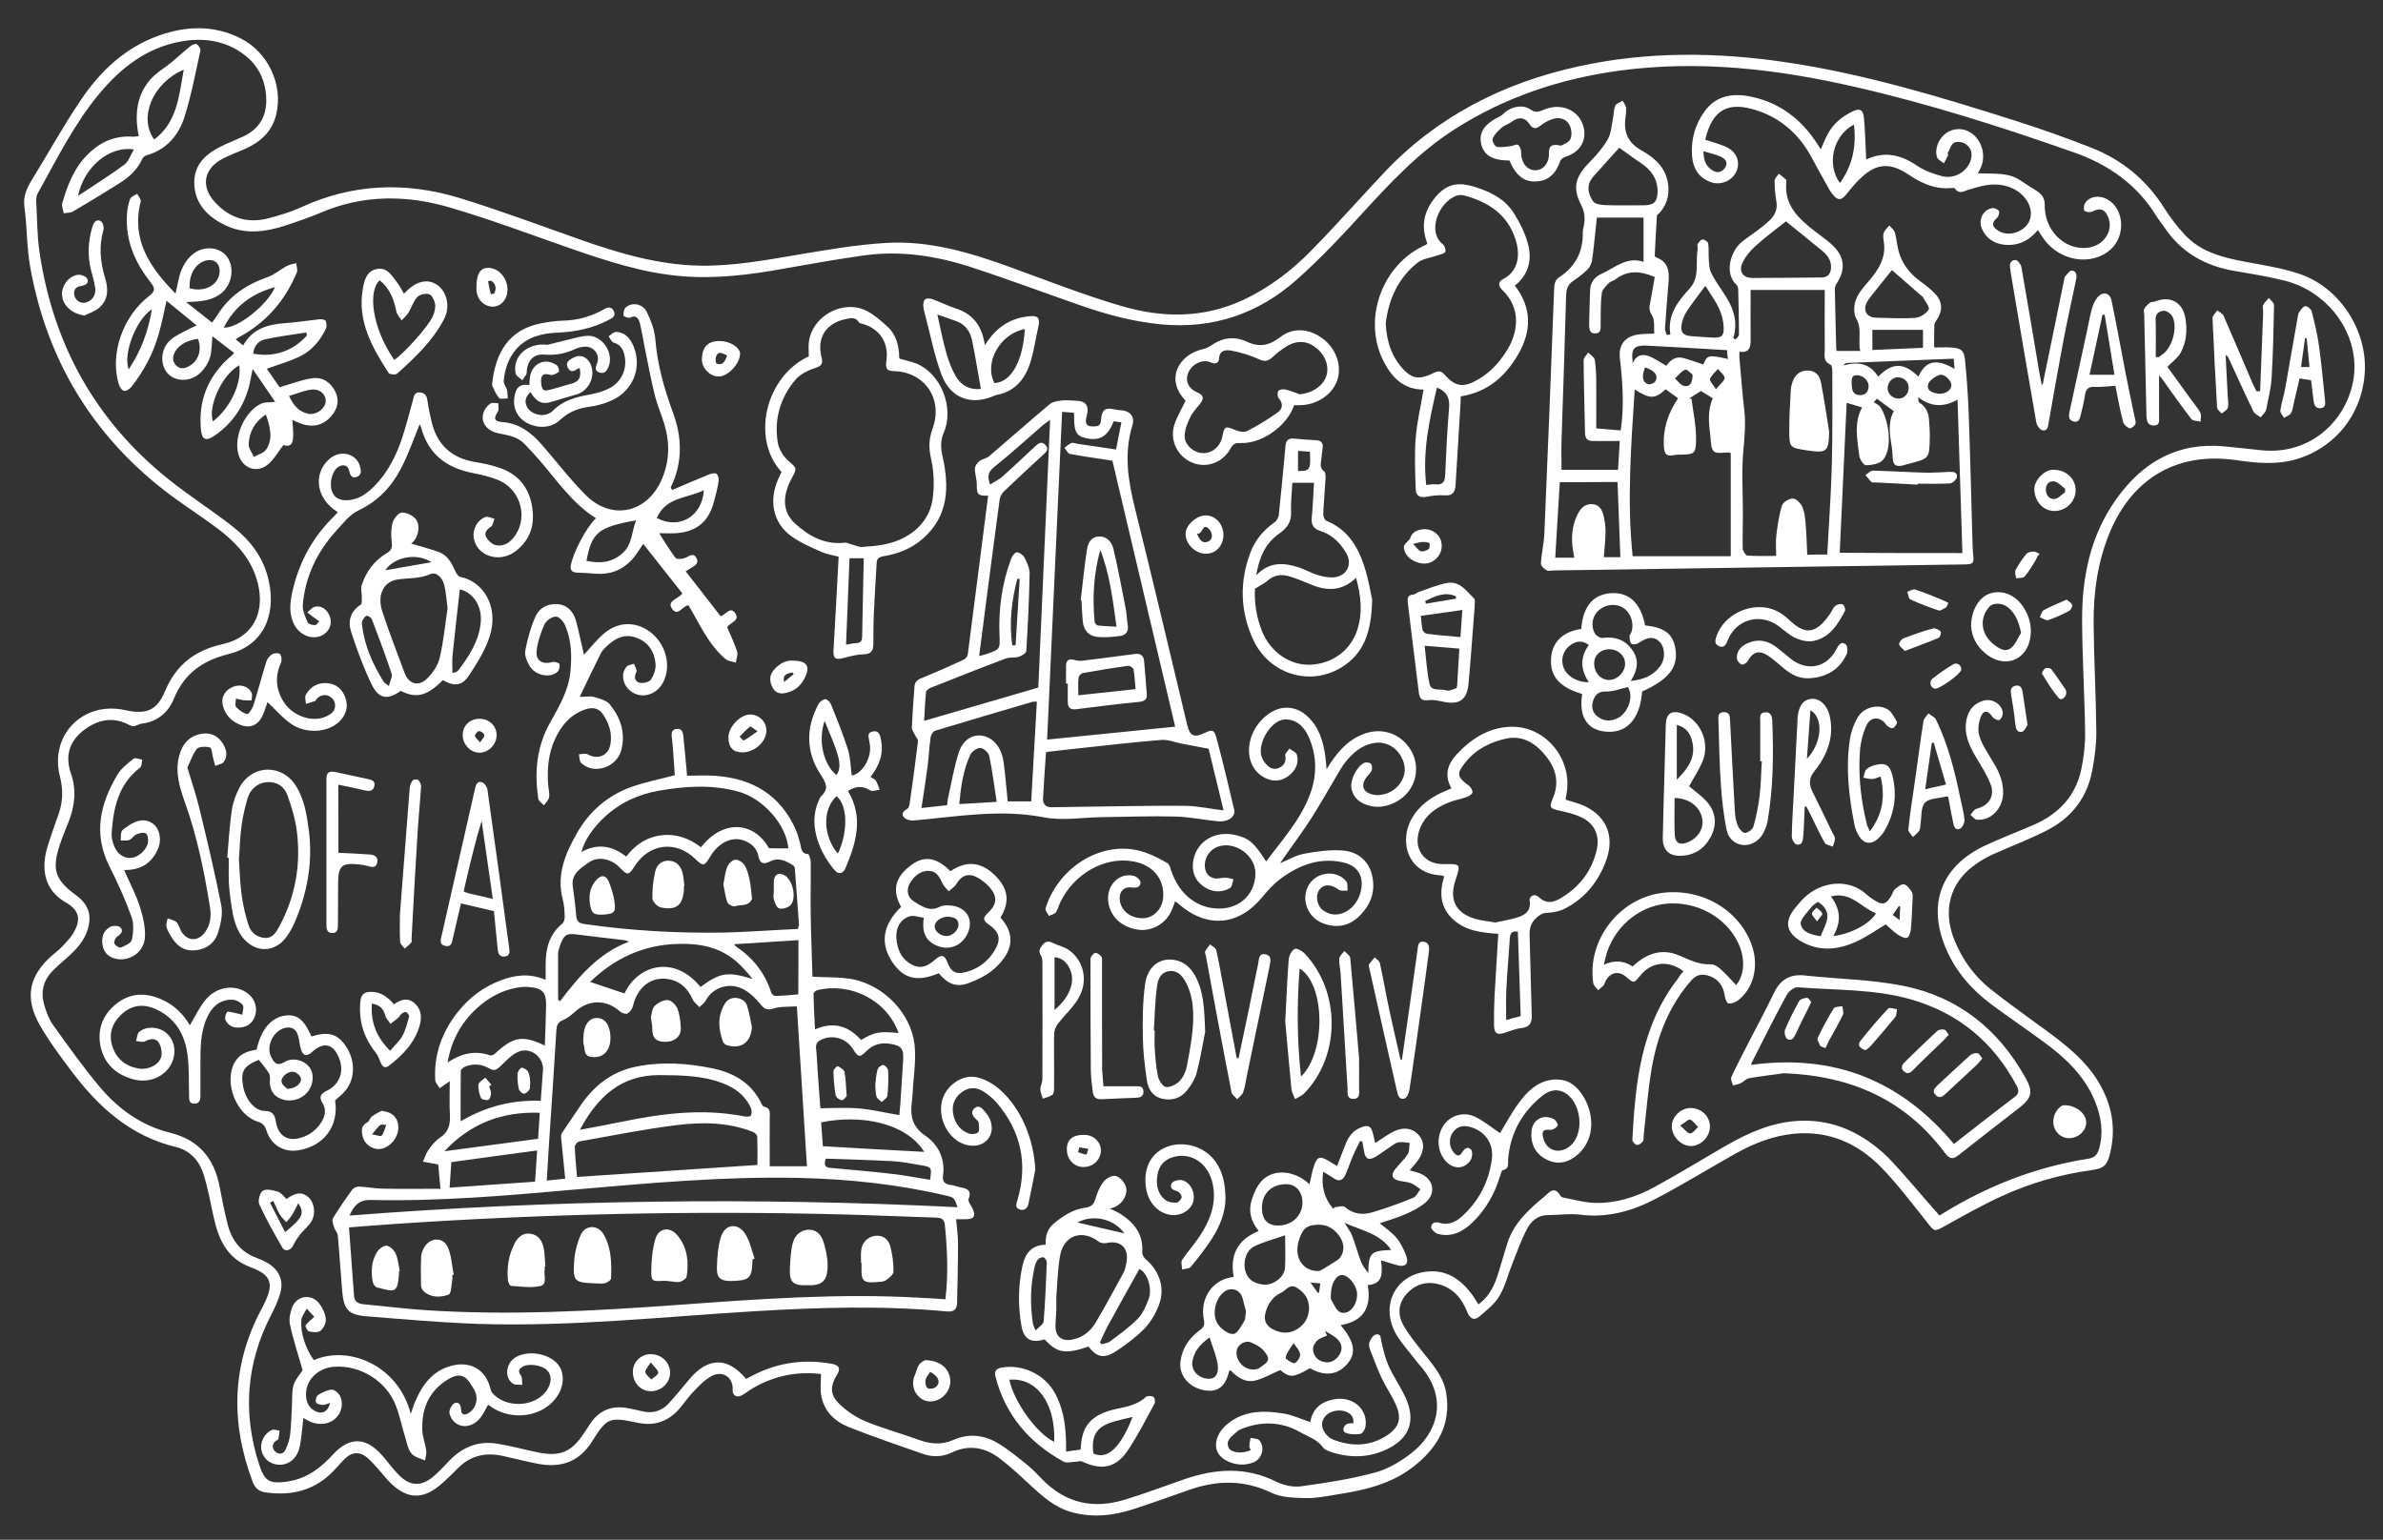 <?xml version="1.0" encoding="utf-8"?>
<!-- Generator: Adobe Illustrator 19.0.0, SVG Export Plug-In . SVG Version: 6.00 Build 0)  -->
<svg version="1.1" id="Layer_1" xmlns="http://www.w3.org/2000/svg" xmlns:xlink="http://www.w3.org/1999/xlink" x="0px" y="0px"
	 viewBox="276 -208.6 1511.1 976.6" style="enable-background:new 276 -208.6 1511.1 976.6;" xml:space="preserve">
<rect x="276" y="-208.6" width="1511.1" height="976.6" fill="#333333" stroke="none"/>
<style type="text/css">
	.st0{fill:#FFFFFF;}
</style>
<g>
	<path class="st0" d="M796.6,662.9c-16-1.9-31.1,1.4-45,10.1c-1.8,1.1-3.5,2.6-5.4,3.5c-3.2,1.6-5.8-0.2-5.6-3.5
		c0.5-7.9-6.2-12.6-13.4-8.8c-4.5,2.4-8.3,6.6-11.9,10.3c-3.3,3.5-5.9,7.6-9.2,11.2c-7,7.6-15.7,10.3-25.8,8.1
		c-17.6-3.7-19.4-3.4-28.7,11.6c-8.3,13.4-20,17.2-34.7,14.4c-7.2-1.4-14.3-3.2-21.4-4.8c-11.4-2.7-21.4-0.5-29.7,8.2
		c-3.6,3.7-7.3,7.3-11.3,10.6c-10.6,8.6-19.9,8.3-29.9-0.9c-3.3-3-6-6.7-9-10c-2.4-2.6-4.6-5.3-7.3-7.4c-4.2-3.3-8.7-3.2-12.7,0.3
		c-2.6,2.3-4.8,5.1-7.2,7.6c-12.1,13.2-27.2,17.1-44.5,14.5c-3.8-0.6-6.2-2.8-7.6-6.4c-14.3-37.9-13.5-74.9,6.1-110.9
		c0.4-0.7,0.8-1.5,1.1-2.2c6.3-12.7,4.7-18.3-8.5-23.2c-15.7-5.8-20.7-18.6-23.8-33.1c-1.8-8.5-3.4-17-5.9-25.2
		c-2.7-9-8.5-15.8-17.8-18c-29.1-7-49.5-25.7-66.7-48.8c-6.9-9.2-13.8-18.4-19.5-28.4c-10-17.5-7-31.7,8.3-44.8
		c1.9-1.6,3.9-3.1,5.6-4.9c2.5-2.7,5.2-5.3,7.1-8.4c4.3-7.1,5.5-14.1-4.4-19.7c-10.5-6-14.8-15.4-13.5-27.3
		c0.4-3.6,1.4-7.2,2.5-10.7c2-6.3,4.4-12.6,6.5-18.9c2.6-7.6,2.6-15.3,0.6-23.1c-6.7-26.2,14.6-48,41.3-42.1
		c13.2,2.9,20.1,0.5,25.3-11.9c7.1-16.9,18.9-26,36.8-30c20.1-4.5,27.9-21.9,20.9-42.6c-4.4-13.1-13.5-22.5-24.1-30.5
		c-12.9-9.7-26.8-18.2-39.2-28.5c-43.7-36-70.1-82.3-79.9-137.9c-2.2-12.4-1.9-25.2-3.6-37.7c-0.9-6.6,1.3-11.5,4.4-16.7
		c10.5-17,20.1-34.5,31.3-51.1c12.4-18.4,28.2-33.4,49.7-41c17.3-6.1,34.6-6.7,51.4,1.7c17.7,8.8,27.3,29.4,22.9,48.2
		c-2.6,11.3-10.3,17.9-20.4,22.3c-4.4,1.9-9,3.6-13.3,5.8c-12.5,6.4-14.5,18-4.8,28.2c9.3,9.8,20.6,13.2,33.7,9.7
		c6.9-1.8,13.9-3.9,20.3-6.8c32.7-15.2,66.4-16.4,100.4-6.1c25.9,7.9,51.3,17.5,76.9,26.5c24.7,8.7,49.7,16.1,76.3,16.5
		c20.8,0.3,41.1-3.5,61.4-6.9c18.5-3.1,37.2-6.4,55.9-7.5c27.4-1.7,53.3,6,78.9,15.3c23.4,8.5,46.7,17.7,70.6,24.7
		c25.8,7.6,51.9,7.9,77.1-3.8c16.7-7.8,31.1-18.8,43.8-31.9c15.4-15.7,30-32.2,45-48.2c33.9-36.2,76-57.6,124-68.1
		c43.7-9.6,87.6-9.1,131.6-2.6c49.8,7.4,97.7,21.9,145.4,37.1c16.3,5.2,32.5,10.9,48.4,17.2c19.2,7.6,34.6,20.2,45.8,37.9
		c3.8,6,8.2,11.8,13,17c10.4,11.3,24.5,14.7,38.9,17.4c11.1,2.1,22.4,3.8,33.1,7.3c25.6,8.2,43.4,34.8,42.4,61.6
		c-1.1,27-18.6,49.3-44.3,56.5c-12.6,3.5-25.1,2.1-37.7,0.3c-36.9-5.2-65.4,11.3-79.8,46c-7.7,18.6-10.4,38.2-10.2,58.2
		c0.2,22.6,1.5,45.3,1.7,67.9c0.1,8.1-1,16.3-2.5,24.3c-3.1,17.4-13,30.3-28.5,38.3c-11.2,5.8-23.1,10.2-34.6,15.4
		c-4.2,1.9-8.3,4.3-12,7.1c-15.2,11.1-19.8,28.4-12.6,46.7c5,12.7,12.8,23.5,23.4,31.9c12.1,9.6,24.9,18.5,37.3,27.7
		c11.7,8.7,22.9,17.9,30.6,30.5c8.9,14.6,11.8,30.3,7.3,47c-1.9,7.1-4.5,8.4-11.6,9.4c-19.7,2.7-38.8,8.2-56.8,16.5
		c-12.2,5.6-24,12.2-35.8,18.8c-7.1,3.9-6.7,3.9-11.8-2.6c-9.4-11.8-18.6-24-29.1-34.8c-14.9-15.1-33.2-23.1-55-21
		c-13.4,1.3-25.5,6.1-37.1,12.6c-16.7,9.4-33,19.4-49.9,28.3c-15.2,8.1-31.4,12.7-49,10.4c-6.6-0.8-13.4,0.3-20.1,0.3
		c-6.3,0-10.6,3.8-13.1,8.6c-3.7,7-6.4,14.6-9.3,21.9c-2.8,6.9-4.5,14.4-8.3,20.8c-3,5.1-8.1,9.1-12.7,13c-3.2,2.7-5.9,1.6-7.6-2.6
		c-3.3-8.4-8.6-15.1-17.7-17.7c-8.3-2.4-15.6-0.1-21.2,6.4c-5.3,6.2-5.3,13.4-1.4,20c3.4,5.8,7.8,11.2,12,16.5
		c6.2,7.8,13.1,15.4,14.8,25.7c3.5,20.5-5.9,35.6-21.3,47.4c-14,10.7-30.8,14.6-47.9,17.2c-6.7,1.1-13.6,2.5-20.3,2.3
		c-7.2-0.2-15.1-0.4-21.3-3.4c-17.3-8.3-34.3-8-51.9-1.9c-11.9,4.2-23.8,8.5-35.9,12.4c-12.9,4.1-26,5.5-39.3,1.7
		c-10.1-2.9-17.7-9.6-25.2-16.5c-6.6-6.1-13.1-12.3-20.3-17.7c-9.1-6.8-19.3-8.7-30.1-3.5c-6,2.9-12.2,3-18.5,0.8
		c-15.7-5.6-31.5-10.8-46.9-17c-9-3.6-15.8-10.2-17.4-20.3C796,672.2,796.6,668,796.6,662.9z M1505.8,562.3c0,0,0.8-0.3,1.5-0.8
		c28.8-17.9,59.7-30,93.2-35.2c3.6-0.6,5.5-2.6,6.5-6c3-10.4,1.5-20.4-2.5-30.3c-6.3-15.5-17.8-26.8-30.9-36.5
		c-11.5-8.6-23.4-16.5-34.9-25.1c-12.3-9.2-22.3-20.5-28.5-34.8c-12.4-28.4-3.4-52.8,24.6-65.9c10.2-4.8,20.9-8.8,31.2-13.3
		c15.4-6.8,26.1-18,29.7-34.7c1.7-7.7,2.6-15.8,2.5-23.8c-0.3-23.7-1.8-47.3-1.9-70.9c-0.1-27.6,5.2-54,21.7-77.1
		c16.7-23.4,38.7-36.1,68.2-33.4c7.6,0.7,15.2,1.6,22.9,2.4c37.4,4.2,60.6-26.6,59.9-54c-0.6-24.6-19.1-47.2-44.3-53.5
		c-10.3-2.6-20.9-4.3-31.4-6.1c-18.8-3.1-34.2-11.7-44.9-27.8c-1.6-2.4-3.4-4.5-4.9-6.9c-12.3-20.1-30.4-32.8-52.3-40.5
		c-45.7-16.1-91.8-30.8-139-41.6c-49.2-11.3-98.8-17.1-149.2-10.3c-37.6,5.1-72.8,16.8-104.9,37.4c-22.6,14.5-40.6,33.8-58.5,53.4
		c-13.1,14.4-26.5,28.6-41,41.5c-24.5,21.9-53.5,31.8-86.6,28.6c-17.2-1.7-33.7-6-50-11.7c-23.6-8.2-47-17-70.7-24.7
		c-21.9-7.1-44.5-10.5-67.5-7.3c-16.8,2.4-33.5,5.3-50.2,8.3c-21.5,3.9-43.1,6.7-65.1,4.9c-24.8-2-48.2-9.8-71.5-17.9
		c-25.3-8.8-50.4-18.3-76.1-25.8c-27.1-7.9-54.6-8.1-81.3,3.3c-7.3,3.1-14.9,5.7-22.5,8.2c-12.8,4.2-25.8,5.9-38.4-0.2
		c-11.3-5.5-19.6-14-19.5-27.3c0.1-12.9,9.5-19.4,20.2-24.2c3.6-1.6,7.4-3.1,11-4.8c10.4-4.9,15-13.4,14.4-24.6
		c-0.5-11-5-20.4-13.8-27.1c-12.2-9.3-26.2-11.1-40.8-8.4c-21.5,4.1-37.5,16.6-51.1,32.9c-16.1,19.3-27.2,41.8-39.3,63.6
		c-0.8,1.5-0.9,3.5-0.8,5.3c0.6,10.6,0.5,21.4,2.1,31.9c8.7,58.7,35.7,107.2,82.3,144.3c13,10.4,27.1,19.3,40.2,29.6
		c11.4,8.9,19.8,20.1,22.9,34.7c4.8,22.5-4.3,40.9-25.4,46.1c-16.8,4.2-28.3,12.4-34.9,28.5c-3.5,8.6-10.4,14.5-20.4,15.7
		c-2.5,0.3-4.4,2.7-7.7,0.9c-10.6-5.8-20.7-3.4-29.7,3.8c-8.8,7.1-11.1,16.3-7.4,26.9c3.7,10.7,2.4,21-1.7,31.2
		c-1.9,4.8-3.9,9.5-5.5,14.4c-5,15.3-2.8,21.8,10,31.3c0.4,0.3,0.8,0.6,1.2,0.9c7.3,5.7,9.3,12.4,6.6,21.2
		c-2.2,7.1-7,12.4-12.4,17.2c-3.4,3-6.8,5.9-9.9,9.1c-6,6.1-7.6,13.6-5.2,21.7c1.3,4.3,2.9,8.7,5.4,12.3c9.7,13.5,19.3,27.1,30,39.8
		c11.7,13.8,26.3,24.3,44.2,28.7c18.7,4.6,28.4,16.7,31.7,34.9c1.4,7.7,3,15.4,4.9,23c2.5,10.3,8.4,18,18.8,21.7
		c2.2,0.8,4.3,1.8,6.3,2.9c7.5,4.3,10.7,11.2,8.3,19.4c-1.4,4.8-3.5,9.4-5.8,13.8c-15.7,30.4-18.1,61.9-7.7,94.4
		c3.6,11.1,6.5,12.8,18.1,11.2c0.5-0.1,1-0.2,1.5-0.3c11.4-2,19.9-8.7,27.5-17c10.4-11.3,20.9-10.9,31,0.7
		c3.6,4.1,6.8,8.6,10.7,12.5c7,7.1,14.1,7.4,21.7,1c3.7-3.1,7-6.7,10.3-10.2c8.2-8.5,18.1-12.6,29.8-10.8c9,1.4,17.8,3.9,26.8,5.7
		c13.6,2.7,20.9-0.4,28.5-12c1.5-2.2,2.9-4.4,4.4-6.6c6-8.8,14.2-11.5,24.4-9.4c2.8,0.6,5.6,1.1,8.3,1.8c6.4,1.6,12.1,0,16.5-4.6
		c4.8-5.1,9.1-10.6,13.6-15.9c11.8-13.9,24.2-14,35.8,0c1.6-0.8,3.2-1.7,4.8-2.5c15.7-8,32.2-10.2,49.5-7.1c4.8,0.9,5.8,3,3.4,6.9
		c-4.5,7.4-4.6,12.9,1.7,18.8c4.7,4.5,10.5,8.4,16.4,10.8c11,4.6,22.7,7.7,33.9,11.8c7.4,2.7,14.4,3.2,21.8,0
		c9.5-4.2,19.1-3.3,27.9,1.9c6.8,4,13,9.2,19.2,14.2c3.2,2.6,6.1,5.7,9,8.7c14.7,15.2,32.3,19.2,52.2,13.2
		c12.9-3.9,25.5-8.7,38.2-13.1c19.6-6.7,38.9-8.1,58.2,1.6c4.7,2.3,10.8,3.6,15.9,2.9c15.8-2.2,31.6-4.6,47-8.8
		c8.2-2.2,16.2-7.1,23-12.4c15.6-12.2,23.8-33.7,5.8-54.8c-1.3-1.5-2.6-3-3.8-4.6c-3.9-5.1-8.4-10-11.7-15.5
		c-10.9-18.7-0.3-39,21-40.2c11.7-0.7,20.2,5.6,26.9,14.6c1.4,1.9,2.6,4,4.1,6.3c7.5-5.4,10.5-12.9,12.9-20.7
		c2-6.4,3.7-12.8,5.8-19.1c4.2-12.1,13.2-20.3,22.7-28.2c3.5-2.9,6.6-7.7,10.7-0.7c0.4,0.7,1.7,1,2.7,1.2c6,1.1,12,2.8,18.1,3.1
		c13.8,0.6,26.8-3.5,38.7-10c15.5-8.4,30.5-17.7,45.8-26.5c14.3-8.2,29.2-14.7,45.9-15.5c22.4-1.1,41,8.2,56.5,23.3
		C1484.3,537,1494.5,549.7,1505.8,562.3z"/>
	<path class="st0" d="M555.3,545.4c-0.5-6-1-10.7-1.4-15.3c-0.4-0.1-0.7-0.3-1-0.3c-2.9-0.5-5.8-1.1-8.7-1.6c1.2-2.6,2-5.4,3.6-7.6
		c2-2.8,4.3-5.7,7.2-7.6c5.5-3.6,6.6-8.4,6.3-14.4c-0.4-7-0.1-14-0.1-21.4c-0.8,0.6-1.2,0.8-1.6,1.1c-1.6,1.1-3.2,2.2-4.8,3.3
		c-1-1.7-2.7-3.3-2.8-5.1c-1-16.2,4.3-30.5,14.2-43.1c7.3-9.2,16.4-16.1,27.4-20.2c9.1-3.5,18.4-4.6,28.4-0.3c0-3.6,0-6.7,0-9.8
		c0-10.1,2.3-19.1,10.6-25.9c1-0.8,1.5-2.9,1.5-4.3c-0.1-3.7-0.3-7.4-1.2-10.9c-4.2-15.7,1.6-29.3,9.1-42.4
		c7.8-13.6,19.2-23.5,33.9-28.9c8.8-3.2,18.2-5,28-7.6c-0.4-5.3-0.7-11.2-1.2-17.2c-0.1-2-0.4-4-0.6-6c-0.3-2.7-0.8-5.8,3-6.2
		c3.7-0.4,4,2.7,4.3,5.4c0.8,7.8,1.5,15.6,2.3,24.3c5.9,0,12.1-0.4,18.1,0.1c23.7,1.7,41.4,12.4,51.1,34.8c1.1,2.6,1.7,5.4,2.5,8.1
		c0.8,2.8,0.3,6.4,4.9,6.7c0.8,0.1,1.8,3.3,1.8,5.1c0.1,11.5-0.2,23,0,34.5c0.2,13,0.8,26,1.1,38.2c8.8,0.5,17.3,0.1,25.5,1.6
		c19.7,3.9,36.8,21.4,39.2,41.2c1.2,10.3-0.7,20.9-1.2,31.4c-0.1,1.2-0.2,2.3-0.3,3.5c-1.2,9.1-1,16.7,8.3,23.1
		c8,5.4,12.8,14.4,11.3,25.2c-0.6,4,1.2,5.7,5,6.1c1.8,0.2,3.6,0.9,5.3,1.3c4,0.9,8.3,1.3,5.9,7.6c-0.5,1.5,1.5,3.9,2.4,5.8
		c2.4,5.1,1.1,7.1-4.6,7c-1.8,0-3.6,0-5.7,0c0.4,5.4,1.2,10.4,1.2,15.3c0,12.6-0.3,25.3-0.6,37.9c-0.1,4.1-2.1,5.7-6.5,5.3
		c-40.3-3.8-80.5-2.6-120.8-0.2c-58.7,3.5-117.2,10-176.1,8.1c-23.6-0.8-47.2-2.9-70.8-4.8c-11.8-0.9-14.7-4.3-15.7-15.9
		c-1-11.8-1.7-23.6-2.8-35.4c-0.2-1.8-1.9-3.5-2.4-5.3c-0.6-1.8-1.4-4.3-0.7-5.6c3.8-6.2,8-12.3,12.3-18.2c0.8-1.1,2.8-2,4.2-1.9
		c4.9,0.2,9.8,1.2,14.7,1.3C530.7,545.6,543.1,545.4,555.3,545.4z M875.5,615.5c1.9-16,1.2-31.4-0.3-46.8c-0.4-4-2-4.9-5.6-5
		c-19.5-0.6-39-1.5-58.4-2c-95-2.5-189.9-0.4-284.7,6c-9.6,0.6-19.2,1.5-29.2,2.2c1.1,14.8,2.1,29.2,3.2,43.6
		c0.3,3.4,2.5,4.8,5.7,5.1c12.8,1.2,25.5,2.8,38.3,3.7c54.2,3.7,108.2,0.6,162.3-3.3c50.7-3.7,101.4-7.4,152.3-4.5
		C864.3,614.7,869.6,615.1,875.5,615.5z M781.3,429.7c-4.8,0.4-10.2-0.1-15,1.4c-4.2,1.3-5.8,0.1-8.2-2.9c-2.8-3.4-6.1-6.7-9.9-8.9
		c-9-5.3-20-2-24.6,6.6c-0.9,1.7-2.7,2.9-4.1,4.3c-1.4-1.6-3.4-3-4.2-4.8c-3.4-7.6-8.8-12.5-17.3-13.2c-10.2-0.8-17.9,6-20.6,17.2
		c-0.4,1.8-1.9,3.9-3.4,4.8c-1.1,0.6-3.7-0.2-4.8-1.2c-8.6-7.7-19.5-7.8-28.2-0.2c-2.5,2.2-5.1,4.4-8.1,5.7
		c-3.2,1.3-3.9,3.2-4.1,6.4c-1.4,23.6-3,47.2-4.6,70.8c-0.5,8-1,16.1-1.5,24.5c4.6-0.5,8.3-0.8,11.7-1.2c-0.9-9.2-1.8-17.7-2.6-26.3
		c-0.1-0.9,0.1-2.1,0.6-2.8c3.7-5.5,7.5-10.9,11.1-16.4c8.6-13,20-22.3,35.6-25.5c16.4-3.4,32.8-2.3,49.1,1.1
		c13.5,2.9,24.5,9.4,30.7,22.4c0.3,0.7,0.9,1.7,1.6,1.8c4.2,0.9,3.7,3.9,3.6,7c-0.1,10.1,0,20.2,0,30.8c7.7,0,16.1,0,23.6,0
		C785.6,497.4,783.5,463.9,781.3,429.7z M782,380.6c0.3-1.6,0.7-2.4,0.6-3.2c-0.8-11.8-1.7-23.5-2.6-35.3c-0.1-0.7-0.6-1.6-1.2-1.9
		c-4.5-2.8-9.1-5.2-14.5-2.4c-4.2,2.1-6.5,1.3-7.4-3.5c-0.9-4.6-4-7.6-8.2-9.4c-7.9-3.5-16.8,0.5-22.4,9.9c-3.6,6.1-4.5,6.2-9.4,1.4
		c-12.2-11.9-29.2-9.9-38.4,4.5c-3.8,6-4.6,6.1-9.4,1.1c-1-1.1-2.2-2.1-3.4-2.9c-5.6-3.5-11.7-3.9-16.9-0.1
		c-4.8,3.5-10.7,7-9.6,14.8c0.9,6.3,1.7,12.5,2.2,18.8c0.3,3.6,2,4.6,5.2,5.1c29.4,4.2,58.9,5.9,88.6,5.4
		C750.8,382.5,766.4,381.3,782,380.6z M883.2,557.1c-2.2-6.1-2.1-6.1-7-7.3c-30.9-7.3-62.3-10.6-94-11.3c-47.4-1-94.5,3.3-141.6,7.4
		c-43,3.8-86,7.6-129.2,6.6c-7.8-0.2-10.9,3.5-13.8,9.9C626.1,552.4,754.3,550.7,883.2,557.1z M775.9,329.5c-1.2-15-16-31.8-32-36.1
		c-16.6-4.5-33.3-3.4-50-0.5c-13.1,2.3-24.7,7.6-34.5,16.7c-7.2,6.6-13.2,15.4-14.7,22.2c10.2-5.7,19.6-4,28.4,2.9
		c5.9-7.7,13.1-12.4,22.4-13.5c9.4-1.1,17.6,1.9,25,7.6c14.9-18.9,34.4-15.3,43.1,0.6C767.6,329.5,771.5,329.5,775.9,329.5z
		 M756.3,530.3c0-5.7,0.1-11.8-0.1-17.9c0-1.1-1.6-2.6-2.8-3.1c-15.6-6.1-32-6.3-48.2-4.3c-20.7,2.6-41.3,6.7-61.9,10.4
		c-1.2,0.2-2.9,2.3-2.8,3.5c0.2,6.4,0.9,12.8,1.4,19C680.2,535.4,717.5,532.9,756.3,530.3z M643.7,508c9.5-1.8,18-3.3,26.6-5.1
		c25.7-5.3,51.5-8.6,77.7-3.4c1.4,0.3,3.9,0.1,4.2-0.6c0.6-1.4,0.5-3.5-0.1-4.9c-3.6-7.8-10.1-12.7-18-15.6
		c-12.9-4.9-26.4-5-39.9-5.1C669.9,473.2,655,486.9,643.7,508z M846.3,498.7c0.2-2.4,0.5-5.4,0.7-8.3c0.6-8.8,1.1-17.6,1.7-26.4
		c0.5-7.1-0.9-9.3-7.9-10.5c-5.7-1-10.9,0.2-15.2,4.4c-4.5,4.4-5.3,4.3-8.7-1.1c-4.2-6.7-12.4-9.3-19.6-6.2c-2.8,1.2-4.2,2.7-3.8,6
		c0.6,5.3,0.7,10.6,1.1,15.9c0.5,7.6,1.1,15.1,1.6,21.8c8.8,0,17-0.6,25,0.2C829.3,495.2,837.4,497.2,846.3,498.7z M621.5,454.6
		c0.3-8.5,0.6-16.8,0.8-25c0.2-8.9-2.3-11.6-11.3-12.2c-2.3-0.2-4.7,0-6.9,0.4c-9.8,1.7-18.2,6.3-25.5,12.9
		c-10,9.1-16.3,20.3-18.8,34.6c8.9-5.9,17.6-7.8,27.1-4.5c0.8,0.3,2.4-0.5,3.2-1.3C601.5,448.9,607.5,447.8,621.5,454.6z
		 M650.2,414.2c7.6,2.5,14.6,4.9,21.8,7.3c8.4-18,31.4-24.8,48.2-4.1c12.6-9.2,17-9.9,33-5.1c-3.4-4.2-6.9-8.3-11-11.7
		c-10.6-8.7-23.2-11-36.6-10.5C683.9,390.7,665.6,399.3,650.2,414.2z M618.9,489.6c0.5-6.7,0.9-13,1.4-19.2
		c0.7-8.5-7.9-15.3-15.8-11.8c-4.2,1.9-7.6,5.6-11,8.9c-2.3,2.3-4.1,3.5-7.2,1.6c-4.8-2.8-10.1-3.3-15.3-1.2
		c-1.2,0.5-2.8,1.8-2.8,2.8c-0.2,10.2-0.1,20.4-0.1,31.9C584.7,492.9,601.1,489,618.9,489.6z M845.8,446.6
		c-7.5-21-30.4-32.2-51.4-27.2c-1,0.2-2.5,1.5-2.5,2.3c0.1,7.4,0.5,14.7,0.9,22.6c12.1-5.3,21.5-1.9,29.2,6.7
		C830.8,445.9,833.3,445.5,845.8,446.6z M616.6,521.1c-18.6,2.5-36.5,4.9-54.4,7.4c-0.4,5.6-0.7,10.7-1.1,16.2
		c17.8-1.3,35.8-2.5,54.2-3.8C615.7,534.1,616.1,528,616.6,521.1z M862.1,522c-11.7-18.7-40.8-23.9-65.4-18.7
		c0.4,5.3,0.8,10.7,1.1,15.1C819.8,519.7,841.1,520.9,862.1,522z M782.3,387.7c-13.6,0.9-27,1.7-40.8,2.6c0.6,0.8,0.9,1.2,1.2,1.4
		c10.7,7.2,18.3,16.7,22.3,29.1c0.3,1,1.7,2.3,2.5,2.3c4.9-0.1,9.8-0.6,14.7-1C782.3,410.3,782.3,399.1,782.3,387.7z M629.9,425.4
		c0.4,0.4,0.8,0.7,1.2,1.1c11.9-15.7,24.5-30.6,43.7-37.8c-1.6-0.8-2.8-1-4-1.1c-9.4-1.1-18.8-2.2-28.2-3.4c-7.2-1-8.9-0.2-11.4,6.7
		c-0.6,1.7-1.2,3.5-1.3,5.3C629.9,405.8,629.9,415.6,629.9,425.4z M557.8,521.6c19.6-2.6,39.3-5.2,59.4-7.9
		c0.3-5.4,0.7-10.7,1.1-16.5C594,496.3,574.1,504.2,557.8,521.6z M799.6,526.3c-1.7,5.4,0.7,5.7,3.7,5.9c12.9,1.2,25.8,2.3,38.6,3.8
		c8,0.9,15.9,2.5,23.9,3.7c1.1-8,1.1-8.1-6.2-9.3c-5.9-1-11.8-2.2-17.7-2.5C827.7,527.1,813.4,526.8,799.6,526.3z"/>
	<path class="st0" d="M1335.2,3.6c-2-12.3,4.6-20.9,12-28.9c6.9-7.4,3.8-16.6,5.3-25c0.2-1.1-0.5-2.5,0-3.4c0.7-1.3,2-2.9,3.1-3
		c1.2-0.1,3.4,1.4,3.6,2.4c0.5,3.4,0.1,6.9,0.4,10.4c0.2,2.9,0.3,6,1.5,8.4c2.1,4.3,4.9,8.3,7.6,12.3c6,8.8,9.8,18.1,6.4,29.1
		c0.5,0.3,1,0.5,1.5,0.8c0.7-1,2.1-2.1,2.1-3.1c0-9.7-0.2-19.3-0.5-29c0-0.9-0.4-2-1.1-2.6c-7.9-7.3-3.6-21.2,3-26.8
		c3.2-2.7,6.7-4.9,10-7.4c2.9-2.2,5.8-4.4,8.4-7c3.2-3.2,4.8-7,3.9-11.8c-0.7-4.3-1.1-8.6-1.1-12.9c0-1.5,1.7-3,2.7-4.5
		c1.5,1.2,3.1,2.4,4.5,3.7c0.4,0.3,0.3,1.3,0.2,1.9c-1.3,14.5,7.8,22.8,17.9,30.7c4.2,3.3,8.7,6.2,12.4,10
		c6.9,7.1,7.1,14.9,1.8,23.1c-0.7,1-1.3,2.4-1.3,3.6c0.2,12.8,0.6,25.6,0.9,38.5c0,0.3,0.3,0.6,0.4,0.9c4.6,0,9.2,0,14.8,0
		c-1.6-7.1,1.4-13.7-2.5-20.5c-1.8-3.1-1.6-8.2-0.3-11.8c1.5-4.2,4.7-8,7.7-11.4c6.5-7.5,11.8-15.3,10-26c-0.3-1.8-0.5-3.8,0.1-5.4
		c0.6-1.7,2.3-3,3.5-4.5c1.2,1.5,3,2.8,3.5,4.5c1.1,3.9,1.3,8.1,2.4,12c2.2,7.8,6.9,13.9,13.4,18.7c3.6,2.6,7.3,5.4,10.2,8.7
		c4.4,5,4.2,10.6,0.5,16c-0.6,0.9-1.4,2-1.5,3c-0.2,4.6-0.1,9.2-0.1,14.5c4.1,0,7.4-0.2,10.6,0c6.5,0.4,8.4,1.8,9,8.3
		c1.1,11.3,1.9,22.6,2.3,33.9c1,27.1,1.6,54.3,2.4,81.4c0.1,2.5,0.1,5,0.4,7.5c0.7,5.5,0.1,6.5-5.6,6.5c-25.5,0.4-51,0.7-76.5,1.1
		c-61.1,0.9-122.1,1.8-183.2,2.7c-1.8,0-4,0.6-5.4-0.2c-1.5-0.8-3.5-2.9-3.4-4.3c0.4-6.2,1.9-12.4,2.2-18.6
		c2.2-51.8,4.3-103.5,6.2-155.3c0.1-3.3,0.6-5.9,3.4-7.7c10.3-6.7,15-16.2,14.8-28.4c0-1.3,0.3-2.6,0.6-3.9c1-4.8,0.6-9.1-1.8-13.7
		c-5.4-10.5-3.5-17.5,4.8-26.1c4.5-4.6,8.9-9.5,12.1-15c2.2-3.8,2.5-8.8,3.4-13.3c0.6-2.8,0.4-5.8,1.5-8.3c0.6-1.4,3.1-2.1,4.7-3.1
		c0.8,1.6,2.1,3.2,2.2,4.8c0.1,2.9-0.6,5.9-0.7,8.9c-0.4,8.2,3.3,13.9,10.4,17.8c8.9,5,16,11.5,17,22.5c0.6,6.7-1.3,12.5-5.8,17.4
		c-0.5,0.5-1.4,0.9-1.4,1.4c-0.6,8.5-1,17.1-1.4,25.6c0,0.4,0.9,1,1.5,1.2c6.9,2.7,7.8,8.5,7.3,14.8c-0.8,10-1.6,19.9-2.3,29.9
		c-0.1,1.4,0.7,2.8,1.1,4.2C1333.9,3.7,1334.6,3.7,1335.2,3.6z M1434.7,143.1c1-19.4,2.4-38.2,2.9-56.9c0.5-19.6,0.3-39.3,0.3-58.9
		c0-1.6-0.2-4.2-1.1-4.6c-4.9-2.1-3.7-6.2-3.7-9.8c-0.1-12.6,0-25.2,0-37.6c-16.5,0-31.6,0-47,0c0,10.6-0.1,20.7,0,30.8
		c0.1,5-0.3,9.3-7.1,8.4c0,1.6-0.1,2.8,0,3.9c1,11.1,1.8,22.1,3.1,33.2c1,9,0.1,17.7-0.7,26.7c-1.1,12.7-0.2,25.6-0.2,38.5
		c0,7.5-0.3,15-0.1,22.5c0.1,1.6,1.8,4.4,3,4.5c6.1,0.4,12.2,0.2,18.2,0.2c0-5-0.4-9,0.1-13c0.8-6.4,1.7-12.9,3.6-19
		c0.7-2.1,4.4-4.4,6.8-4.4c2,0,4.8,2.7,5.9,4.9c1.5,3.1,1.9,6.7,2.2,10.2c0.6,6.9,0.8,13.8,1.1,20.6
		C1426.3,143.1,1430.2,143.1,1434.7,143.1z M1340.1,44c-2.9-2.1-5.4-3.9-7.9-5.7c-6.8,6.3-10,6.3-19.6,0.1
		c-2.3,35.4-5,70.8-1.3,105.8c21,0,41.4,0,62.2,0c0-22.3,0-43.8,0-65.3c-0.5-0.2-0.8-0.5-1.1-0.5c-3.3-0.1-7.7,1-9.6-0.7
		c-2-1.7-1.8-6.1-2.2-9.4c-1-8.2-2-16.5,1.5-24.3c-2.7-1.7-5.2-3.2-7.5-4.6c-2.6,1.6-5,3.2-7.5,4.8c0.5,0,1,0,1.5,0
		c1,8.3,2.9,16.6,2.9,25c0,10.4-0.8,10.5-11.4,10.6c-0.7,0-1.3,0.1-2,0.2c-5.3,0.9-6.6,0-7-5.3C1330.4,63.5,1333.7,53.4,1340.1,44z
		 M1303.1,71.1c-6.2,0-11.9,0.1-17.5,0c-3.3-0.1-4.5-2-4.5-5.3c-0.3-15.3-0.8-30.6-0.9-46c0-1.6,1.9-3.2,2.9-4.8
		c1.4,1.5,3.8,2.8,4.1,4.4c0.8,4.7,1,9.6,1,14.4c0.1,9.8,0,19.5,0,29.3c6,0.5,10.7,0.9,15.5,1.3c2.3-14.9,1.3-30.3-0.5-45.7
		c-1-8.6,3.2-14,11.9-15.2c2.9-0.4,5.9-0.3,9.9-0.5c-0.3-3.9,0.4-8.4-1.3-11.3c-1.4-2.4-2.1-4-1.6-6.6c1.2-6.1,2.2-12.3,3.2-18
		c-9.2-4-17.3-4.4-24.9,1.5c-1.3,1-3.3,1.3-4.3,2.4c-1.8,1.9-4.1,4.1-4.4,6.5c-0.8,6.3-0.6,12.6-0.7,19c-0.1,2.8,0.7,6.3-3.5,6.4
		c-3.6,0.1-3.8-3.1-3.8-5.8c0.2-7.2,0.3-14.3,0.6-21.5c0.2-4.9,2.6-8.5,7.2-10.5c8.6-3.8,16-11.3,26.7-7.6c0-9.8,0-18.9,0-28.1
		c-9.8,0-19.4,0-29.6,0c-1,9.1-1.8,18.1-3,26.9c-0.3,2.1-1.4,4.5-2.9,6c-2.8,2.8-6,5.2-9.3,7.4c-3.3,2.3-4.2,5.3-4.3,9.3
		c-0.8,30.5-1.9,61-2.9,91.4c-0.2,6.1,0,12.2,0,19c11.7,0,23.6,0,35.8,0C1302.4,83.4,1302.8,77.2,1303.1,71.1z M1520.4,142.2
		c-1.1-32.7-2.1-64.6-3.1-97.3c-9.2,5.1-17,4.5-24.9-1.5c-0.1,1.5,0.1,3,0.9,3.5c3.9,2.5,5.6,6.1,5.9,10.4c0.3,4,0.6,8,0.5,12
		c-0.3,12.9-0.4,12.9-12.7,16.1c-1.4,0.4-2.9,0.8-4.3,1.2c-4.6,1-6.2-0.1-6.5-4.8c-0.2-2.3-0.2-4.7-0.6-6.9
		c-1.3-7.9-2.6-15.7,1.3-22.7c-3.8-2.8-7.2-5.3-10.7-7.9c-0.6,0.6-1.3,1.5-2,2.2c1.5,1,3.2,1.7,4.1,3c5.2,7.6,8.3,25.9,1.7,33.6
		c-2.1,2.5-7,3.3-10.7,3.4c-1.4,0.1-4.1-3.8-4.3-6.1c-1.3-10.4-3.5-20.9,1.8-30.6c-3.6-1.1-6.8-2-9.8-2.9
		c-1.5,31.8-2.9,63.6-4.4,95.1C1468.3,142.2,1493.8,142.2,1520.4,142.2z M1408.5-68.2c-6.5,5.2-13.3,10.1-19.5,15.8
		c-3.4,3.1-6.7,7.1-8.4,11.3c-2,5.1,1.1,8.8,6.5,8.8c14.6,0,29.3-0.2,43.9-0.3c4.2,0,5.9-2.5,6.1-6.3c0.2-5.3-3-8.6-6.8-11.6
		C1422.9-56.6,1415.4-62.6,1408.5-68.2z M1265.1,97.2c-1,16.1-2,32.1-2.9,47.9c4.4,0,8.2,0,12.1,0c-0.3-1.7-0.6-3-0.8-4.4
		c-1.3-7.9-0.8-15.6,2.8-22.9c1.9-3.9,4.6-7,9.6-6.6c5,0.5,6.3,4.4,7.2,8.4c0.7,3.1,1,6.3,1,9.4c-0.1,5.3-0.7,10.5-1.1,15.8
		c3.5,0,6.9,0,10.5,0c-0.6-15.9-1.2-31.5-1.8-47.7C1289.5,97.2,1277.6,97.2,1265.1,97.2z M1302.8-114.9c-4.2,4.7-8.8,9.7-13.3,14.8
		c-1.5,1.7-3.3,3.4-4.5,5.3c-3.2,4.9-1.5,9.9,1.3,14c1.2,1.7,5,2.2,7.7,2.3c8.2,0.3,16.3,0.1,24.5,0.1c6.1,0,8.4-2.1,8.6-8.2
		c0.2-8.3-3.9-14.1-10.6-18.6C1311.6-108.4,1307.1-111.9,1302.8-114.9z M1475.7-37.3c-3.6,4.5-7.9,9.8-12.1,15.1
		c-1.2,1.6-2.5,3.1-3.5,4.8c-3.1,5.4-0.6,10.2,5.5,10.3c8.3,0.2,16.7,0.7,24.9,0.1c3.1-0.2,7-2.7,8.5-5.3c0.9-1.5-2.4-5.3-3.8-8.1
		c-0.1-0.3-0.5-0.4-0.8-0.6C1488.1-26.5,1481.8-32,1475.7-37.3z M1357.4-27.3c-4.3,5.8-8.2,10.7-11.7,16c-1.7,2.6-2.9,5.6-3.4,8.7
		c-0.8,4.8,1.2,6.9,6,7.2c4.5,0.3,8.9,0.7,13.4,0.9c6,0.3,7.6-0.9,7.3-6.8c-0.2-3.9-1.2-7.9-2.8-11.4
		C1363.9-17.7,1360.6-22.1,1357.4-27.3z M1371.1,13.5c-17.3-1-34.3-2.1-51.3-2.9c-7.5-0.3-9.5,2.2-8.6,9.3c0.1,0.7,0,1.4,0,2.1
		c2-5,5.8-6.4,10.1-4.8c3.9,1.4,7.4,4,11.4,6.2c2.3-3.4,5.7-6.3,10.8-4.9c4.2,1.1,8.3,2.7,12.6,4.1c2.4-6,3.3-6.3,15.6-3.5
		C1371.4,17.2,1371.2,15.4,1371.1,13.5z M1495.4,12c0-4.1,0-7.6,0-11.4c-11,0-21.6,0-32.1,0c0,4.4,0,8.5,0,12.8
		C1474.2,12.9,1484.6,12.5,1495.4,12z M1492.5,30.3c5.1-11.7,13.3-10.6,22.9-4.9c-0.2-2.6-0.3-4.3-0.5-6.5
		c-23,0.9-45.4,1.8-67.9,2.7c-0.8,0-1.5,1-2.2,1.6c9.4-2.6,16.9-1.4,22.2,7.1C1475.8,21.3,1483.2,21.1,1492.5,30.3z M1486.3,37.1
		c-0.1-3.7-3.1-6.4-6.9-6.4c-3.6,0-6.7,3.5-6.4,7.4c0.2,3.5,3.5,6.2,7.2,6.1C1483.6,44.1,1486.5,40.9,1486.3,37.1z M1505.3,41.2
		c4.6,0.1,8-2.3,8.1-5.4c0.1-2.9-4.4-7.5-7.4-6.6s-6.9,3.7-7.4,6.2C1497.7,39.7,1502.1,40.6,1505.3,41.2z M1450.2,35.6
		c0.2,2.2,0.2,6.2,5,6.4c3.5,0.2,5.6-1.9,5.7-5.5c0.1-3.7-3.2-6.8-7-7.1C1449.9,29.1,1450.1,31.8,1450.2,35.6z M1349.3,29
		c-1.1-0.7-3.5-3.6-4.7-3.1c-2.5,1-4.4,3.6-6.5,5.6c2,1.7,3.7,4.3,5.9,4.7C1347.5,37,1349.3,34.4,1349.3,29z M1364.1,38.3
		c2.6-3.2,5.3-5.1,5.5-7.1c0.1-1.8-2.7-3.8-4.2-5.8c-1.8,2.1-4.1,4-5.1,6.4C1359.9,32.9,1362.2,35.1,1364.1,38.3z M1319.2,24.4
		c-2.4,5.7-1.7,9.7,2.1,10.7c1.3,0.3,3.9-0.8,4.5-2C1327.7,29.5,1325.3,26.5,1319.2,24.4z"/>
	<path class="st0" d="M902.6,105.8c-6.6,0.1-7.2-0.7-7.2-6.9c0-3.4-1.2-6.9-1.2-10.3c0-1.6,1.5-3.6,2.8-4.7c1.8-1.4,4.6-1.7,6.3-3.2
		c12.8-10.9,25.4-22.1,38.3-32.9c2-1.7,5.2-2.1,8-2.4c2.9-0.4,6,0.1,9,0.2c5.9,0.1,8.2,3.3,6.6,9.1c-1.6,5.8-0.2,7.6,5.5,7.1
		c3.1-0.2,3.3-2.1,3.5-4.4c0.5-6.2,2.8-7.7,8.8-6.3c1.3,0.3,2.6,0.5,3.9,0.5c5.6,0.4,8.9,4,7.2,9.5c-5.6,18.1-2.7,35.6,1.8,53.5
		c11.4,45.7,22.1,91.5,33.1,137.3c1.5,6.2,4.4,7.5,10.4,4.6c5.4-2.6,6.6-2.5,8.1,3.4c4,14.9,7.6,30,11.1,45c1.1,4.6-4,8.1-10.6,7.4
		c-8.9-0.9-17.8-2.8-26.8-3c-15.6-0.4-31.3,0.2-46.9,0.4c-12.1,0.2-24.7,2.4-36.4,0.1c-27.9-5.4-55.1-0.4-82.6,2
		c-2,0.2-4.9-0.6-6.1-2c-1.9-2.2-0.2-4.1,2.2-5.4c0.8-0.4,1.2-2,1.4-3.1c1.9-13.2,3.7-26.3,5.3-39.6c0.2-1.3-1.3-2.8-2-4.3
		s-2-3.2-1.9-4.7c0.4-8.6,1.1-17.3,1.7-25.9c0.2-3.7,2.9-4.7,5.9-5.9c8.6-3.5,17.1-7.3,25.5-11.2c1.1-0.5,2.3-2.1,2.4-3.3
		C894,173.2,898.3,139.7,902.6,105.8z M1021.2,252.3c-13.2-56.1-26.5-112.1-39.8-168.7c0.1,0-0.9-0.1-1.9-0.3
		c-8.4-1.3-16.8-2.4-25.1-4c-1.3-0.3-2.3-2.5-3.4-3.9c1.4-1,2.8-2.4,4.4-3c1.1-0.4,2.6,0.3,3.9,0.5c8,1.2,16,2.4,24.4,3.6
		c1.2-6,2.3-11.5,3.4-17.2c-2-0.3-3.5-0.5-4.9-0.7c-3.7,9.7-9.2,13.3-19.4,10.2c-6.8-2-5.3-9.6-5.8-15.6c-2.5-0.2-4.9-0.4-7.5-0.6
		c-3.2,69.3-6.3,138.3-9.5,207.9C967.2,257.8,993.9,255.1,1021.2,252.3z M934.4,227.5c2.5-56,5-112.4,7.5-169.8
		c-2.2,1.6-3.4,2.4-4.5,3.3c-10.3,8.9-20.4,18.2-31.1,26.7c-4,3.2-4.2,6.1-2.5,11c2.7-1.7,5.4-2.9,7.6-4.8
		c7.1-6.3,14-12.9,20.9-19.3c2.1-2,4.3-3.7,6.8-0.8c2.3,2.7,0.1,4.5-1.8,6.2c-8.2,7.6-16.4,15.1-24.5,22.9c-1.4,1.3-2.6,3.4-2.9,5.3
		c-3.1,22.8-6,45.6-9,68.3c-1.3,10.2-2.6,20.3-4,31c1.9-0.5,3.2-0.8,4.4-1.2c8.8-3,8.9-3,8.5-12c-0.7-16.7,1.6-32.9,7.4-48.6
		c0.6-1.7,2.5-4.1,3.7-4c1.7,0.1,4,1.8,4.8,3.4c1.6,3.2,3.3,6.9,3.2,10.3c-0.3,16.3-1.1,32.6-2.1,48.9c-0.1,1.4-3,3.1-4.8,3.7
		c-2.6,0.8-5.7,0.1-8.3,1.1c-16,6-31.9,12.3-47.7,18.6c-1.2,0.5-2.7,1.7-2.8,2.7c-0.6,5.9-0.8,11.9-1.2,18.2
		C886.2,241.6,909.9,234.7,934.4,227.5z M1042.4,266.3c-6.8-1.3-11.9-2.2-16.9-3.2c-4.3-0.8-8.7-2.7-12.9-2.4
		c-17.4,1.4-34.8,3.4-52.2,5.3c-7,0.7-14.1,1.6-21.1,2.4c-0.7,10.4-1.4,20-1.9,29.6c-0.1,3.2,1.6,5.4,5.1,5.4c9-0.1,18-0.3,27-0.4
		c19.3-0.2,38.6-0.7,57.9-0.5c7.7,0.1,15.4,1.8,24.5,2.9C1048.5,291.2,1045.2,277.8,1042.4,266.3z M933.5,236.4
		c-1.4,0.1-2.3,0-3,0.2c-20.5,6-41.1,12.1-61.6,18.3c-1.3,0.4-2.6,2.7-2.8,4.3c-0.9,6.1-1.1,12.3-1.9,18.4
		c-1.1,8.6-2.5,17.2-3.9,26.3c5.6-0.6,10.9-1.2,16.3-1.8c0.2-1.6,0.2-2.9,0.5-4.2c2.2-9.7,3.8-19.6,6.8-29c2.4-7.7,8.1-11.4,13.8-11
		c6.3,0.5,11.6,5.2,13.8,12.7c0.9,3.2,1.2,6.5,1.6,9.8c0.7,6.4,1.3,12.9,1.9,19.3c5.1,0,9.9,0,14.9,0
		C931.1,278.4,932.3,257.5,933.5,236.4z M908,300c-1.5-10-2.7-19.6-4.7-29.1c-0.4-2.1-3.6-5-5.6-5.1c-2.1-0.1-5.4,2.2-6.4,4.3
		c-4.5,9.7-6,20.2-7,31.3C892.2,300.9,899.5,300.5,908,300z M917.9,200.7c0.7,0,1.4,0,2.1,0c0.9-14,1.7-28.1,2.6-42.1
		c-0.5,0-1-0.1-1.5-0.1C917.5,172.3,915.8,186.4,917.9,200.7z"/>
	<path class="st0" d="M1143.3,606.5c2.6,14.7-3.2,23-17.2,25.4c8.9,10.5,10.1,17.7,4.3,24.5c-6.1,7.2-14.4,8.2-23.7,2.8
		c-10.6,6.1-12.7,6.2-18.9,1.2c-5.8,2.5-10.8,5.5-16.2,6.7c-6.1,1.3-11.2-2.2-15.3-6.6c-0.4,0.3-0.9,0.4-0.9,0.6
		c-2.2,9.5-6.9,13.4-15.1,12.2c-10-1.5-16.7-9.2-15.8-18c1-8.7,5.6-15.3,12.4-20.3c2.6-1.9,3.1-3.4,2.5-6.5
		c-2.8-13.7,5.6-25.8,18.9-27.2c-2.5-13.7,2.3-23.7,15.9-29.1c-5-6-6.7-12.8-4.5-19.7c1.5-4.7,3.8-9.9,7.4-13.1
		c7.9-7.1,20.9-5,29.3,3.2c1-4.1,1.6-8.5,3.1-12.6c1.9-5,3.8-5.3,8.4-2.6c1.9,1.1,3.7,2.2,6,3.6c1.8-4.8,3.5-9.3,5.3-13.8
		c1.9-4.8,4.8-8.8,9.8-10.7c4.6-1.8,6.4-1,7.6,3.8c0.5,1.9,0.9,3.8,1.4,6.1c3.6-2.3,6.7-4.5,10-6.4c7.4-4.2,13.6-3.5,18,1.8
		c3.8,4.6,3.1,11-2.1,17.2c-1.2,1.5-2.5,3-4,4.7c2.6,0.8,4.7,1.2,6.6,2c8.5,3.4,10.4,12.3,3.6,18.3c-3.7,3.2-8.3,5.5-12.8,7.5
		c-5.3,2.3-10.9,3.9-16.4,5.8c3.6,3,7.6,5.6,10.6,9.2c2.8,3.4,4.8,7.6,6.3,11.7c1.7,4.8-0.8,7.1-5.7,5.7c-3.2-0.9-6.3-1.8-10.4-3.1
		C1152.6,598.5,1153.4,605.7,1143.3,606.5z M1121.5,558.2c0.2-0.4,0.5-0.7,0.7-1.1c2.2-0.1,5.3-1.2,6.5-0.2
		c5.3,4.5,11.2,5.3,17.3,3.5c8.9-2.6,17.6-5.8,26.2-9.3c1.9-0.8,3-3.6,4.5-5.4c-2-1.3-3.8-3-5.9-3.8c-2.3-0.9-4.9-1-7.3-1.5
		c-4.8-1.1-5.8-3.6-2.8-7.4c2.6-3.3,5.8-6.1,8-9.6c1.2-1.9,0.8-4.7,1.2-7.1c-2.5-0.2-5-0.8-7.3-0.3c-2,0.4-3.8,2.1-5.6,3.2
		c-2.9,1.9-5.7,4.1-8.7,5.9c-4.4,2.5-6.5,1.5-7.3-3.4c-0.4-2.1-0.7-4.1-1.1-6.2c-0.5-0.1-0.9-0.3-1.4-0.4c-1.5,3-3.1,5.9-4.4,9
		c-1.8,4.1-3.1,8.4-5,12.5c-1.6,3.6-4.2,4.5-7.6,2c-1.8-1.3-3.9-2.4-6.4-4C1113.6,544,1115.9,551.6,1121.5,558.2z M1112.8,568.2
		c-7.8,0-10.6,1.9-13.1,9.7c-3.5,11.1,2.4,19.6,12,19.7c1.3,0,2.6-0.9,3.8-1.6c1.9-1.1,3.8-2.3,5.6-3.5c1.7-1.1,3.7-2,4.8-3.6
		c2.9-4.1,2.4-8.6,0-12.6C1122.6,570.9,1117.7,568.3,1112.8,568.2z M1090.9,574.9c-7,2.5-13.6,4.1-19.5,7c-5.3,2.6-7.3,9.9-5.7,15.7
		c1.4,5.1,5.2,7.9,11.5,8.6c5.9,0.6,13.1-4.5,13.6-10.4C1091.3,589.4,1090.9,583,1090.9,574.9z M1106.1,621.5
		c0-6.5-2.9-10.1-7.4-13.1c-4.4-3-6.6,0.6-9.5,2.5c-0.4,0.3-0.9,0.5-1.3,0.7c-5.3,2.6-8.1,7.3-9.5,12.7c-1.1,4.4,0.4,7.9,4.5,10.1
		c5.2,2.8,10.6,3.2,15.7,0C1103.7,631.3,1105.9,626.5,1106.1,621.5z M1086.3,568.7c8.9,0.1,15.6-6.2,15.6-14.6
		c0-6.7-4-11.4-9.8-11.6c-9.7-0.2-16,5.9-15.9,15.3C1076.3,564.9,1079.8,568.7,1086.3,568.7z M1066.1,623.2
		c-0.6-2.5-1.4-5.4-2.1-8.2c-1.5-5.8-7.6-7.7-12.2-3.9c-5.5,4.6-7.6,15-3.1,20.8c2.2,2.8,6.4,5.9,9.4,5.6c2.5-0.2,4.9-4.9,6.8-8
		C1065.9,627.9,1065.7,625.7,1066.1,623.2z M1158.2,584.2c-7.4-10.7-19-12.3-29.6-17.2c2,3.3,3.9,5.7,4.9,8.4
		c2.1,5.5,3.6,11.3,5.7,16.7c1,2.5,2.9,4.5,4.4,6.8C1144,585.9,1145,584.8,1158.2,584.2z M1119.9,613.2c0,0.4-0.3,1.8,0.3,2.7
		c1.7,2.8,3.2,6.8,5.7,7.8c3.8,1.5,7.4-1.3,9.2-4.9c1.1-2.2,1.7-5.1,1.4-7.5c-0.7-5.7-6-11.4-9.7-11.2
		C1123,600.3,1119.9,605.9,1119.9,613.2z M1043,639.7c-6.3,4.5-9.9,9.1-10.9,15.3c-0.9,5.7,3.9,10.7,10.2,10.9
		c4.3,0.2,6.8-3,5.8-9.4C1047.2,651,1044.9,645.7,1043,639.7z M1070.8,660.1c1.1-0.2,2.6-0.2,3.6-0.9c2.2-1.6,5.3-3.3,5.7-5.5
		c0.4-2-2-4.9-3.8-6.7c-2-1.9-4.7-3.1-7.2-4.2c-3.5-1.5-8.3,1.5-8.9,5.2C1059.2,654,1064.5,660.1,1070.8,660.1z M1116.2,635.5
		c0.4,1,0.8,2,1.3,3c-2.1,1-4.6,1.6-6.2,3.1c-1.5,1.4-2.9,3.9-2.7,5.8c0.3,4.1,3,7.1,7.2,7.9c4.2,0.8,7.4-1.2,9.6-4.7
		c2.3-3.7,1.4-7.2-1.5-10C1121.7,638.5,1118.7,637.2,1116.2,635.5z M1096.3,643.3c-1.9,2.9-3.2,4.7-4.3,6.7c-0.5,1-0.9,3-0.5,3.3
		c1.7,1.2,4.4,3.2,5.6,2.6c1.7-0.8,3.6-3.9,3.3-5.6C1100.1,647.8,1097.8,645.6,1096.3,643.3z M1113.2,605.4
		c-2.4-0.2-4.1-0.3-6.2-0.5c1.8,2.5,3.2,4.4,4.6,6.4c0.1,0.1,0.3,0.1,0.8,0.1C1112.7,609.6,1112.9,607.7,1113.2,605.4z"/>
	<path class="st0" d="M387.3-22.4c1.4-5.7,2-10.8,3.9-15.3c1.5-3.5,3.9-7.1,6.9-9.5c7-5.9,17.2-4.9,21.9,1.5
		c5.2,7.2,2.9,18.7-4.7,23.9c-6.3,4.3-13.4,4.5-21.3,4.8c5.2,4.1,10.3,8.1,16.5,13c1.1-1.6,2.3-3,3.2-4.5
		c7.5-12.3,18.5-19.6,31.9-24.3c4.4-1.5,8.2-4.9,12.3-7.1c1.8-1,3.9-1.2,5.9-1.8c0.2,1.9,1.1,4.2,0.5,5.7
		c-7.5,18.2-19.7,32.2-37.2,41.5c-0.4,0.2-0.8,0.6-1.6,1.2c1.6,1.3,3,2.5,4.7,3.8c5.9-10.6,15.5-13.3,26.2-14.1
		c7.4-0.5,14.8-1.7,22.2-2.5c1.3-0.1,3.5,0.2,3.9,1c0.6,1.5,0.8,3.7,0.1,5.1c-3.6,7.5-9,13.9-16.5,17.5c-6.6,3.2-13.8,5.2-20.9,7.8
		c2.7,3.9,5.9,8.5,8.1,11.7c7.4-2.1,14-4.8,20.9-5.7c6.4-0.9,11.6,2.7,14.5,8.6c2.7,5.6,1.3,10.8-2.5,15.3c-4.3,5.1-10,7.2-16.6,5.7
		c-2.7-0.6-5.3-1.9-8.2-3.1c0.2,3.4,0.6,6.8,0.5,10.2c-0.1,5.6-2,6.9-6.2,5.7c-3.4,4.4-5.9,9-9.7,12.2c-7.1,6-16.3,2.6-18.8-6.3
		c-3.2-11.2,4-27.5,14.7-32.3c2.1-0.9,4.8-0.6,8.6-1c-4.8-7-9.1-13.3-14.3-20.9c-0.9,4.3-1.3,6.9-1.9,9.6
		c-3.3,13.7-10.6,24.7-22.2,32.7c-5.6,3.8-8.1,2.7-8.7-4c-1.6-17.6,4-32.4,16.9-44.5c1.1-1,2.3-2,3.4-3c0.1-0.1,0.2-0.3,0.7-1
		c-4.6-3.5-9.2-7.1-13.7-10.5c-0.5,4.8-0.3,9.4-1.6,13.6c-1.1,3.5-3.3,7-6,9.5c-6.2,6-15.7,5.9-20.7,0.5c-5.1-5.5-4.7-15.5,1.6-21.2
		c3-2.7,7-4.4,10.6-6.4c1.6-0.9,3.4-1.6,6.1-2.9c-6.9-5.6-12.9-10.6-19.1-15.6c-1.7,7.5-3.1,14.6-5.1,21.6
		c-3.5,12.1-9.4,23.1-17.2,33c-1.1,1.3-3.4,2.9-4.7,2.5c-1.4-0.3-2.8-2.6-3.3-4.3c-5.7-18.9,2.4-42.8,19.2-55.8c3.9-3,4-4.9,1.1-8.6
		c-9.9-12.5-16.1-26.4-15.1-42.8c0.2-3.5,0.8-7,2-10.2c0.5-1.5,2.9-2.2,4.5-3.3c0.8,1.7,2.6,3.6,2.2,5
		C359.1-56.3,371.1-38.9,387.3-22.4z M427.7,23.1c-10.7,5.8-20,25.8-16.7,35.6C421.9,50.4,429.5,34.3,427.7,23.1z M470.6,4.2
		c-0.1-0.6-0.2-1.3-0.4-1.9c-8.7,1.4-17.4,2.4-26,4.3c-4.2,0.9-7.3,4.2-7.6,9.1C449.6,18.3,461.9,14,470.6,4.2z M396.2-25.7
		c1.5,0.2,3.1,0.7,4.7,0.7c7.7,0.2,13.5-4.1,14.3-10.4c0.7-6.3-3.7-9.8-9.7-7.6C399.5-40.8,395.9-34.3,396.2-25.7z M417.9-0.8
		c9,0.6,27.9-14.7,32.5-25.7C436-22.5,424.9-14.7,417.9-0.8z M459.3,42.5c2.9,6.5,6.5,10.1,12.1,11.3c4.9,1.1,10.6-2.9,11.1-7.6
		c0.5-4.3-3.5-8.3-8.9-7.7C468.9,39,464.3,41.1,459.3,42.5z M444.6,54.3c-7,4.6-10.6,10.9-10.9,18.8c-0.1,2.7,2.1,5.4,3.3,8.1
		c2.7-1.5,6.3-2.5,7.8-4.7C449.4,69.4,447.2,62,444.6,54.3z M401.5,6.3c-5.4,0.9-10.5,2.5-13.9,7.3c-2.2,3.1-2.7,6.7,0.1,9.6
		c2.8,2.8,6.2,1.8,9.1-0.1C402.1,19.7,404.1,12.8,401.5,6.3z M372.3-12.4c-9.6,6-18.5,27.8-14.7,38.1C365.3,14.1,370,1.8,372.3-12.4
		z"/>
	<path class="st0" d="M1117.2,279.3c6.3-10.4,13-18.4,23.6-22.4c10.1-3.8,20.8-1.2,27.6,7.1c6.7,8.1,7.4,19.3,1.8,27.9
		c-5.4,8.3-16.5,13-25.6,10.6c-5.8-1.5-10.4-4.6-11.6-11c-1-5.2,3.1-13.7,8-16.2c1.1-0.6,3.5-0.3,4.3,0.5c0.8,0.9,1,3.1,0.5,4.3
		c-0.8,1.8-2.5,3.1-3.6,4.7c-3.4,4.9-1.8,9.1,4,10.5c6.2,1.5,13.6-1.3,17.6-7c3.8-5.4,3.9-11.2,0.7-17c-3.5-6.4-10-9.6-16.6-8.7
		c-8.4,1.2-14.1,6.3-19.1,12.6c-1.2,1.6-2.3,3.3-3.3,5c-5.9,10-11.6,20.1-17.8,29.9c-6.3,9.8-13.3,19.1-20,28.8c5-2,9.9-5,15.2-6
		c7.9-1.5,16.2-2.6,24.1-2.1c9,0.6,16.3,5.6,18.8,14.8c2.9,10.6-0.4,19.8-8.2,27.2c-6.5,6.2-14.4,7.4-22.7,4.2
		c-9.8-3.8-14-15-9.2-23.9c4.9-8.9,18.1-10.4,24.1-2.5c1,1.3,0.5,3.8,0.7,5.7c-1.9-0.1-4.3,0.4-5.6-0.6c-4.7-3.4-9-3.8-11.9-0.4
		c-3.1,3.5-2.2,10.3,1.9,13.4c1.4,1.1,3.2,1.9,4.9,2.4c8.3,1.9,16.7-4.5,19.1-14.3c2.2-9.2-1.7-16.2-10.7-18.3
		c-14.9-3.5-28,1.3-39.8,10c-4.4,3.2-8.2,7.3-11.7,11.6c-15.2,18.7-35.5,20.4-53.7,4.3c-0.5-0.4-1-0.8-1.8-1.4
		c-0.8,2.2-1.5,4.1-2.3,6c-3.7,8.3-12.3,13.2-21,12.1c-10.4-1.4-17.8-8.1-19.1-17.5c-1.5-10.3,6.7-19,16.1-16.7
		c1.8,0.4,4.3,2.7,4.3,4.2c0,3-2.5,3.6-5.5,3.2c-5.1-0.8-8.3,2.9-7.6,8.2c0.9,6.8,7.1,11.5,14.8,11.3c6.7-0.2,12.1-5.9,12.7-13.1
		c0.9-12.1-6.9-21.2-20-23.1c-17.7-2.7-36.8,8.3-45.3,26.2c-1,2.1-1.5,4.5-2.8,6.3c-0.9,1.2-2.9,1.5-4.4,2.2
		c-0.8-1.6-2.5-3.5-2.1-4.8c8.4-26.9,37.4-44.6,63.5-35.3c4.8,1.7,9.3,4.1,13.7,6.6c1.3,0.7,1.9,3,2.4,4.6
		c5.2,15.9,17.7,25.2,32.6,24.2c12.3-0.9,20.9-10.1,20.9-22.4c-0.1-11.4-13-20.5-23.8-16.8c-4.6,1.6-8.2,6.4-8.3,11.4
		c-0.1,4.3,1.7,7.7,6,8.7c2.2,0.5,4.7-0.5,7.1-0.4c1.7,0,3.4,0.7,5.1,1c-0.7,1.9-0.9,4.8-2.3,5.6c-5.7,3.2-11.6,2.6-16.9-1.2
		c-5.6-4-7.4-9.8-6.3-16.3c2.1-12.3,14-19.3,27-16.1c8.5,2.1,11.4,4.6,19.2,16.7c10.4-14,22.2-26.8,28.1-43.4
		c4.1-11.4,4-22.9-0.5-34.2c-2.7-6.6-6.9-12-14.7-12.5c-5.7-0.4-12,5.5-14.9,13.1c-2,5.3-2.3,10.5,1.7,15c2.3,2.7,5.2,4.3,8.8,2.5
		c3.2-1.6,4.3-4.2,3.6-7.9c-0.2-1.2,1.8-2.8,2.7-4.2c1.6,1.3,4.2,2.3,4.7,3.9c1.4,5.3-0.7,9.8-5,13.2c-4.3,3.4-9.1,4.1-14.1,2
		c-8.6-3.6-12.8-12.7-10.8-22.9c2.2-11.6,12.8-21.9,22.8-22.1c8.2-0.2,13.7,4.4,18.2,10.5C1115,258.9,1116.4,268.5,1117.2,279.3z"/>
	<path class="st0" d="M702.2,102.2c7.7-3.3,15.4-6.6,23.2-9.8c1.5-0.6,3.8-1.2,4.9-0.5c1.1,0.7,1.6,3.2,1.4,4.7
		c-0.7,4.4-1.8,8.8-3,13.1c-3.3,12.6-11.1,19.1-24.2,19.9c-3.1,0.2-6.3,0-10.5,0c3.6,5.6,6.7,10.9,10.4,15.7c0.8,1,4.2,0.7,6,0
		c2.6-1,5.1-3.7,7.2,0c2,3.5-1.2,5-3.6,6.5c-1,0.6-2,1.2-3.2,2c7.4,9.5,14.8,18.9,22.1,28.4c3.2-0.5,6-6.6,9.3-1.9
		c3.3,4.8-3.2,5.8-5.1,8.9c2.1,5,4.6,10.1,6.3,15.4c0.7,2.1-0.5,4.7-0.8,7.1c-2.2-0.7-4.8-0.9-6.4-2.2c-9.2-7.6-14.5-18.1-20.2-28.2
		c-1.1-2-2.3-4-3.4-6c-3.8,0.2-6.9,7.8-10.6,2c-3.1-5,3.8-5.7,6.7-9.5c-8-10.2-16.3-20.7-24.8-31.4c-2.8,3.9-4.7,7.3-7.2,10
		c-6.1,6.6-13.8,9.6-22.9,8.9c-4-0.3-8-0.6-11.9-0.7c-3.3-0.1-4.5-1.7-3.9-4.8c1.6-8.3,9.9-24,15.9-29.7c-15-9.4-24.7-24-36-37
		c-3.1-3.5-6.2-7-9.5-10.3c-4.5-4.6-10.5-5.3-16.4-6.6c-8-1.6-11.8-7.8-9-14.1c0.9-1.9,2.4-3.7,4.1-4.8c1.2-0.7,3.2-0.1,4.9-0.1
		c-0.1,1.8,0.6,4-0.3,5.3c-2.8,4.3-2.4,6.2,2.8,6.6c10.8,0.8,18.5,6.8,25.2,14.5c9.3,10.7,17.9,22,27.9,32
		c16.5,16.3,39.1,11.1,48.2-10.5c4.9-11.6,5-23.3,1.3-35.2c-1.8-5.9-4.3-11.6-5.8-17.5c-2.5-10.1-4.4-20.4-6.5-30.7
		c-1-5-1.8-10.2-3-15.1c-0.8-3-2.1-5.8-6.4-3.7c-0.9,0.5-3.9-0.8-4-1.4c-0.1-1.7,0.2-4.1,1.4-5.1c4-3.5,10.7-2.4,13.3,2.8
		c2.6,5.3,4.9,11.2,5.4,16.9c1.3,16.3,5.6,31.7,11.2,46.9c5.9,15.9,6.3,31.9-1.4,47.6C701.6,101.3,701.9,101.7,702.2,102.2z
		 M647.9,147.1c8.5,1.9,16,1.2,22.7-4.7c6.5-5.6,5.8-13.7,8.8-21C655.2,125.8,651.3,129.1,647.9,147.1z M692.5,120
		c14.4,7.5,28.9-1.2,29.8-17.7C711.9,107.6,698.1,106.5,692.5,120z"/>
	<path class="st0" d="M1357.3-120c4.9,1.7,9.8,2.8,14.1,5c6.4,3.4,8.3,9.9,5.4,15.7c-2.9,5.7-10.1,8.5-16.3,6.1
		c-7.4-2.8-10.9-8.7-11.5-16.1c-0.9-10.5,1.8-20.3,8-28.8c7.6-10.4,18.7-11.6,30.2-9c18.2,4,31.7,14.8,41.6,30.4
		c0.4,0.7,0.9,1.4,1.3,2.1c0.1,0.1,0.3,0.2,0.6,0.5c1.3-3,2.5-6,4-8.9c3.5-7,9.3-11.7,16.2-15c4.2-2,6.5-1.1,7,3.7
		c0.9,8.8,1,17.7,1.5,27.3c-1-0.4-0.6-0.2-0.5-0.2c11.5-5.6,22-3.6,32.4,3.5c4.8,3.3,10.7,5.4,16.4,6.9c7.4,1.8,15-2.6,17.6-9.1
		c1.7-4.4,1.1-8.5-2.6-11.2c-1.9-1.4-5.6-2-7.5-1c-2,1-2.8,4.3-4.1,6.6c-0.2,0.3,0.4,1.1,0.2,1.4c-0.8,1.7-1.7,3.4-2.6,5.1
		c-1.5-1.2-3.7-2.1-4.3-3.7c-1.9-5.1,0.8-11.9,5.6-15.4c4.7-3.4,11.1-3.5,15.9-0.2c7.1,4.8,9.7,14.8,5.9,22.6
		c-0.6,1.2-1.2,2.3-1.6,3c6.7,0.4,13.6-0.2,20.1,1.4c4.9,1.2,9.2,4.9,13.7,7.6c2.3,1.4,4.8,2.8,6.5,4.7c1.3,1.5,2.2,4,2.1,6
		c-0.5,15.9,12,29,26.7,27.6c10.4-0.9,17.1-10.5,13.6-19.3c-2.1-5.3-5.2-6.3-10.2-3.7c-1.3,0.6-3.6,0.4-4.8-0.4
		c-0.7-0.5-0.6-3.1,0-4.4c2.4-4.8,9-6,14.5-2.9c10.7,6,11.7,23.2,1.8,31.9c-11.9,10.4-31.6,7.4-41.9-6.4c-1.4-1.9-2.6-3.8-4-6.1
		c-5.7,6.9-12.8,10.3-21.6,9.3c-6.5-0.8-11.2-4.1-13.9-10c-2.5-5.7,0.6-12.2,6.5-13.2c1.4-0.2,3.6,0.8,4.3,1.9
		c0.5,0.8-0.2,3.3-1.2,4.2c-3.5,3.2-3.5,5.4,0.5,8.1c4.9,3.3,12.2,2.4,17.1-2.1c4.3-3.9,5-10,2-15.6c-4.8-8.8-15.6-13.1-27.3-10.9
		c-3.6,0.7-7.1,1.7-10.6,2.8c-2.9,0.9-5.9,3-8.4-0.8c-0.3-0.5-1.9-0.4-2.8-0.3c-8.7,0.8-16.4-2.2-23.6-6.6c-1.4-0.9-2.8-1.8-4.2-2.7
		c-10.7-6.8-19.1-6.3-28.5,2.3c-3.8,3.4-7,7.5-10.3,11.5c-2.7,3.3-5.1,3.3-7.7,0c-0.8-1-1.7-2-2.4-3.2c-3.8-6.8-7.6-13.6-11.3-20.5
		c-7.6-14.2-18.7-24.6-34.1-29.8C1371.8-144.8,1361.8-139.1,1357.3-120z M1451.6-129.6c-13.2,7-17.5,25.1-8.9,37.1
		C1450.7-103.6,1453.3-115.8,1451.6-129.6z M1356.2-112.7c0,5.4,1.4,9.5,5.6,12.1c3.1,2,6.2,1.4,8.2-1.8c2.1-3.3-0.2-5.6-2.8-6.8
		C1363.8-110.7,1360.1-111.5,1356.2-112.7z"/>
	<path class="st0" d="M807.8,144.5c-3.8-1-7.7-1.6-11.1-3.1c-6.6-3-13.5-5.9-19.3-10.2c-11.2-8.3-13.9-22.1-8.1-35.5
		c0.7-1.7,1.6-3.3,2.3-4.9c-19.5-21.1-10.3-60.6,17.3-73.4c0-3.1-0.4-6.5,0.1-9.7c2.2-14.6,18.2-24.5,32.3-20.8
		c6.4,1.7,12.2,7,17.4,11.6c5.5,5,7.4,12.1,7.5,19.5c0,0.3,0.2,0.6,0.3,0.9c3.7,1.1,7.4,1.8,10.9,3.2c15.4,6.6,23.8,27.9,17.1,43.6
		c-2.1,5-2.1,9.3-0.9,14.7c4.4,19.4,4.2,38.3-12.6,52.8c-7.1,6.2-15.6,9.5-24.8,11c-2.8,0.5-4.2,1.5-4.3,4.3
		c-0.6,10.8-1.3,21.6-1.8,32.4c-0.3,6.5-0.2,13-0.3,19.5c-0.1,4-1.7,5.9-6.1,6c-4.1,0.1-8.2,1.1-12.2,2.2c-6,1.7-7.4,0.4-6.9-5.8
		C805.8,183.6,806.7,164.1,807.8,144.5z M821.8,138.4c4.8-0.4,8.1-0.6,11.4-1.1c18-2.3,31.7-13.2,34.1-28.8c1.3-8.5,1-17.8-0.9-26.2
		c-1.6-6.9-1.4-12.6,1-19.2c6.8-18.8-5.2-36-24.8-36.3c-5.2-0.1-5-2.9-4.5-6.7c1.6-11.1-4.1-20-14.8-23.2c-0.9-0.3-2.3-0.4-2.7-1.1
		c-2.2-3.6-5.4-2.6-8.4-2C799.6-3.5,793.8,5.7,797,18.2c1,3.9,0,5.3-4,6.6c-4.7,1.5-9.8,4-12.8,7.7c-9.5,11.3-13.4,24.9-11,39.6
		c0.7,4,3.3,8.5,6.4,11.3c5.7,5.1,6.1,4.6,2.3,11.6c-0.5,0.9-0.9,1.8-1.3,2.7c-4.6,10.1-3.7,19.1,3.5,25.7
		c8.9,8.1,19,13.7,31.7,12.2c0.8-0.1,1.6,0.3,2.4,0.5C817.2,137.1,820.1,138,821.8,138.4z M814.7,145.5c-0.7,18.5-1.5,36.5-2.2,54.8
		c2.5-0.4,4.5-0.9,6.4-1c2.9,0,3.7-1.5,3.8-4c0.3-16.5,0.7-33.1,1-49.8C821.3,145.5,818.5,145.5,814.7,145.5z"/>
	<path class="st0" d="M1196.4,291.4c-4.8-8.3-2.4-15.3,3.2-21.4c9-9.8,20.1-17,33.6-17.6c22.9-1.1,40.6,20.8,36,43.4
		c-0.2,0.8-0.2,1.6-0.4,2.8c3.1,1,6.1,1.8,9,2.8c16.3,6.1,22.7,19.7,16.6,36c-4.9,13.3-13.4,23.8-26.1,30.3
		c-3.4,1.8-7.6,2.5-11.4,2.7c-2.9,0.1-4.3,1.2-6.5,3c-4.7,4-4.6,8.6-4.4,13.9c0.5,16,0.8,32,1.3,47.9c0.2,5-1.3,7.7-6.7,8.3
		c-3.6,0.4-7.1,1.9-10.5,3c-4.7,1.5-6.6,0.4-6.7-4.6c-0.1-6.2,0-12.3,0.3-18.5c0.7-13.1,1.6-26.2,2.4-39.7
		c-10.4-0.7-20.5-1.8-28.5-9c-8.5-7.7-9-17.2-5.8-27.5c-1.1-0.3-1.7-0.6-2.4-0.6c-20.7-1.1-27-21.8-17.5-37.2
		c4.3-6.9,10.5-11.5,17.7-15C1191.6,293.5,1193.8,292.6,1196.4,291.4z M1224.2,376.5c4.3-1,9.3-1.7,14-3.2c4.8-1.5,8.7-4,7.8-10.4
		c-0.5-3.3,3.2-5,5.8-2.5c5.2,5,10.2,3.1,15,0c11.2-7,18.7-16.9,21.7-29.9c2.1-9.1-1.3-16.7-9.7-20.7c-4.2-2-8.8-3.1-13.3-4.1
		c-6.9-1.5-7.3-2-4.7-8.3c3.9-9.2,2.1-17.7-3.7-25.4c-6.4-8.5-14.9-14.4-25.7-12.2c-10,2.1-19.5,6.7-26.2,15.2
		c-5.7,7.1-5.3,9.2,2.1,14.6c1.3,0.9,2.6,3.1,2.4,4.4c-0.2,1.2-2.3,2.4-3.9,3c-3.7,1.3-7.8,2-11.4,3.5c-8.6,3.5-15.7,8.8-18.6,18.2
		c-3.5,11.5,3.6,21,15.6,20.8c11-0.2,11-0.2,7.5,10.3c-4.1,12.3,0.3,21,12.9,24.5C1215.5,375.3,1219.5,375.7,1224.2,376.5z
		 M1240.3,435.9c-0.6-18.1-1.2-35.9-1.8-53.6c-4.2-0.6-4.9,1.4-5.1,4.3c-0.7,10.8-1.7,21.6-2.2,32.4c-0.3,6.4-0.1,12.8-0.1,19.4
		C1234.2,437.5,1236.7,436.8,1240.3,435.9z"/>
	<path class="st0" d="M475,654.1c21.8-9.6,53.4,2.9,61.5,34.1c1-2.8,1.6-5.1,2.5-7.2c4.9-11.7,12-21.3,25.4-23.8
		c11.1-2.1,19.7,3.7,22.5,14.6c0.2,0.9,0.5,2,1,2.7c8.1,10.2,26.9,9.7,34.5-0.8c3.5-4.9,3.7-10,0.5-13.2c-3.4-3.4-12.2-4.6-15.9-2
		c-2.2,1.5-2.5,2.9-0.7,5.3c1.1,1.4,0.6,3.9,0.9,6c-2-0.2-4.4,0.2-5.9-0.8c-5.2-3.4-4.8-11.8,0.5-15.9c7-5.4,20.6-4,27.2,2.8
		c5.5,5.7,5.1,15.3-0.9,22.8c-8.7,10.9-25.8,13.7-38.6,6.3c-1.3-0.8-2.5-1.6-4-2.6c-1.5,2.6-2.7,5.3-4.5,7.7
		c-4.9,6.8-13.2,7.8-17.8,2.2c-1.3-1.5-2.4-4-2.2-5.8c0.3-2,2-4.9,3.7-5.3c2.6-0.6,3.6,1.7,3.7,4.5c0.1,3.5,2.6,3.3,4.9,1.9
		c5.1-3.3,6.4-10.3,3-15.4c-0.5-0.7-0.9-1.4-1.3-2.1c-3.9-6.9-8.2-8-15.3-3.6c-12,7.5-16.5,18.8-15.9,32.3c0.2,4.2,1.9,8.4,2.5,12.7
		c0.3,2-0.5,4.1-0.8,6.2c-1.8-0.7-3.5-1.3-5.2-2c-5.3-2.2-5.7-7.3-7.1-11.8c-2.2-7-3.6-14.2-6.2-21c-5.9-15.5-22.7-25.9-39.2-24.6
		c-10.8,0.8-18.6,9.2-17.7,19c0.4,4.3,2.3,7.6,6.4,9.4c4.2,1.8,7.5-0.1,8.8-5.5c-1.8,0.5-3.3,1.4-4.7,1.3c-1.5-0.1-4-0.7-4.3-1.7
		c-0.4-1.3,0.3-3.9,1.4-4.6c2.6-1.6,5.7-3.2,8.7-3.4c1.7-0.1,4.3,2.2,5.2,4c2.4,4.8,1,10.6-2.8,14.2c-3.8,3.7-10.3,4.6-15.9,2.2
		c-1.5-0.7-2.9-1.5-4.5-2.4c-0.8,6.2-1.1,12.2-2.3,18c-1.4,6.9-6,11.1-11.5,11.6c-6,0.5-11-2.8-12.6-8.3c-1.5-5.2,1.2-11.4,6.4-13.7
		c1.3-0.6,3.2,0.2,4.9,0.4c-0.2,1.8-0.4,3.6-0.8,5.4c-0.1,0.5-1.1,0.7-1.6,1.1c-2.6,2.2-2.5,4.8-0.2,6.9c2.3,2,5.1,1.4,6.3-1.2
		c1.5-3.1,2.6-6.5,3-9.9c0.7-5.9,0.8-12,1.1-17.9c0.3-4.5-0.2-9.2,1.1-13.4c1.2-3.8,4.3-7.1,5.7-9.3c-2.9-10.2-6-19.5-8-28.9
		c-0.8-3.5,0.1-7.7,1.4-11.1c2.9-7.4,12.1-8.7,17-2.5c2.2,2.8,3.9,6.4,4.3,9.8c0.3,2.5-1.3,5.9-3.3,7.6c-1.5,1.3-4.9,1-7.3,0.5
		c-1-0.2-2.6-3.1-2.2-3.8c1.1-1.9,3.1-3.2,5.5-5.5c-1.2-1.3-3-3.3-4.8-5.2c-1.2,2.5-3.3,5-3.4,7.5C466.4,637,470,647.2,475,654.1z"
		/>
	<path class="st0" d="M1178.7,38.5c-12.3,0-19.6-7.2-24.8-16.9c-14.5-26.8-1.9-62.5,26.2-74.9c0.3-0.1,0.5-0.4,1-0.9
		c-4.6-11.7-1.8-22,6.6-31c7-7.4,14.3-7.8,24-4.7c9.9,3.2,18.6,7.6,24.2,16.4c3.7,5.8,6.9,12.2,8.8,18.8c3,10.3,1,19.9-8.1,27.3
		c10.9,14,10.6,28.8,2.2,43.4c-8,13.9-19.3,24.1-36.5,26.8c-0.1,1.7-0.1,3.5-0.2,5.3c-1,17-2.1,33.9-3.1,50.9
		c-0.3,4.6-1.9,7-7.1,6.6c-3.8-0.3-7.7,0.2-11.4,0.9c-4.4,0.9-6.7-0.9-6.8-4.9c-0.3-10.8-0.8-21.6,0-32.3
		C1174.5,59.3,1176.9,49.2,1178.7,38.5z M1154.7-3.4c0.6,12,4.1,21.6,11.5,29.4c5.4,5.6,9.7,6,16.9,2.9c2.6-1.1,5.7-3.6,8.6-0.2
		c7.1,8,12,8.9,21.4,3.5c7.9-4.5,13.7-10.9,18.5-18.6c6.9-11.1,9.4-26.5-3-38.3c-2.6-2.5-2.8-5.2,0.6-6.9c9.7-5,11-15.4,7.8-25.2
		c-5.2-16.1-17.5-23.8-32.8-27.9c-1.5-0.4-3.4-0.2-4.9,0.3c-11.3,4.5-18.5,22.9-8.3,30.8c1.1,0.9,1.9,3.4,1.5,4.7
		c-0.4,1.1-2.8,1.6-4.3,2.1c-4.5,1.6-9.8,2.1-13.3,4.8C1162.1-31.8,1156.4-17.9,1154.7-3.4z M1180.4,99c2.5-0.2,4.2-0.6,5.8-0.4
		c4.5,0.5,6-1.4,6.2-5.8c0.6-14.3,1.3-28.6,2.5-42.8c0.5-6.3-1.5-10.3-7.7-12.8C1182.5,57.4,1177.9,77.5,1180.4,99z"/>
	<path class="st0" d="M556.8,222.8c-10,10.1-16.9,11.8-26.7,6.8c-8.1,5.9-13.9,5.2-18.4-4c-5.2-10.7-9.3-22-13-33.3
		c-2.2-6.7-0.7-13.1,6.1-17.4c0.9-0.6,0.6-3.4,0.6-5.2c0-2.3-0.8-4.9-0.1-7c2.8-8.6,8-15.8,15.9-20.4c3.2-1.9,3.6-3.8,3.2-7.2
		c-0.5-4.1-0.5-8.5,0.6-12.3c0.7-2.5,3.6-6.1,5.7-6.3c2.9-0.2,6.9,1.7,8.8,4c3.7,4.4,1.4,12.8-2.8,15.7c5.5,1.6,11.6,3.2,17.5,5.3
		c5.8,2.1,8.3,7.3,10.7,12.5c0.6,1.3,1.7,3.1,2.9,3.3c14.3,2.7,25,18.6,18.6,38.1c-2.8,8.5-7.8,16.5-12.8,24.1
		C569.1,226.5,564.3,227,556.8,222.8z M559.8,177.1c-0.7-5.5-1-10.2-2.1-14.7c-1.1-4.3-4.8-8.6-8.9-6.8c-7,3-14,2.3-21,3.4
		c-8.9,1.5-12.7,10.1-9.4,20.2c4.3,13.1,9.3,26,14.1,38.9c2.6,7.1,8.7,9.1,14.2,3.8c3.6-3.5,7-8.4,8.1-13.2
		C557.3,198.2,558.3,187.2,559.8,177.1z M567.6,165.2c-1.6,14-3.2,27.8-4.6,41.6c-0.4,3.7-0.1,7.4-0.1,11.4c1.3-0.3,1.9-0.3,2.3-0.6
		c0.6-0.3,1.2-0.7,1.6-1.2c6.7-9,12.8-18.3,14-29.8C582,175.9,576,167.2,567.6,165.2z M522.6,226.5c0.8-3.3,2.4-6,1.7-7.9
		c-3.8-11.5-8.1-22.8-12.4-34.2c-0.4-1.2-2.4-2.6-3.4-2.4c-1.1,0.2-2.1,2-2.8,3.3c-0.4,0.8-0.2,2-0.1,2.9
		c1.6,12.9,6.8,24.5,13.6,35.5C519.8,224.6,520.8,225.1,522.6,226.5z M549.6,148c-9.5-6.2-23.5-3.4-29.3,5.1
		C529.8,151.4,539.3,149.8,549.6,148z"/>
	<path class="st0" d="M939.1,580.9c-0.3-5.7,1.1-10.1,5.3-13.6c5.9-4.8,12.1-8.9,19.8-9.9c3.7-0.5,5.3-1.9,6.4-5.5
		c1.1-3.9,2.8-8,5.3-11.1c1.6-2.1,5.5-4.1,7.7-3.5c2.6,0.7,5.4,3.9,6.3,6.6c1.9,6-3.5,13.1-10.2,14c2.7,1.4,5.2,2.3,7.3,3.8
		c8.6,5.6,14.1,13,13.3,23.9c-0.1,1.4,1,3.4,2.1,4.4c8.8,7.3,12.6,18.5,8.5,29.1c-2.1,5.5-5.2,10.9-9.3,15.1
		c-5.4,5.5-11.8,10.3-18.3,14.5c-7.4,4.7-11.8,3.5-17.1-3.2c-14.6,5-20,4.1-27.8-4.6c-8.5,2.6-13.2,0.1-14.7-8.6
		c-2.2-12.7-2.1-25.5,0.7-38.2C926.1,586.5,930,581.1,939.1,580.9z M945.8,614.5c0,2.4,0.1,5.3,0,8.3s-0.4,6-0.5,9
		c-0.3,7.2,3.8,10.7,10.9,9.2c6.4-1.3,11.3-5.2,14.5-10.6c6.2-10.4,11.9-21.1,17.7-31.7c1.1-2.1,1.6-4.7,2-7.2
		c1.4-8.7-4-13.6-12.7-11.7c-1.5,0.3-3.7,0.1-4.9-0.8c-10.9-8.3-22.6-4-24.7,9.5C946.7,596.9,946.5,605.4,945.8,614.5z M998.5,596.3
		c-6.9,12.3-13.6,24.3-20.2,36.4c-1.8,3.3-3.2,6.8-4.8,10.2c0.4,0.4,0.7,0.7,1.1,1.1c1.8-0.6,3.9-0.7,5.3-1.8
		c6.1-4.6,12.4-9,17.7-14.5c3.3-3.4,5.3-8.4,7-13C1006.5,609.1,1004,598.8,998.5,596.3z M932.7,635.3c2.1-2.3,5-4,5.1-5.8
		c1-12.4,1.5-24.9,2-37.4c0-1.1-1.1-2.9-2.1-3.2s-2.9,0.5-3.6,1.4c-1.1,1.4-1.8,3.2-2.1,5c-2.7,11.8-2.8,23.7-1,35.7
		C931.2,632.1,931.9,633.3,932.7,635.3z M959.2,566.8c9.7,2.2,19.4,4.5,29.8,6.9C982.2,564.2,968.9,561.5,959.2,566.8z"/>
	<path class="st0" d="M1407.2,472.1c-5.8,0.8-14,1.8-22.2,3.2c-1.8,0.3-3.3,2.3-5.1,3.1c-1.6,0.8-3.3,1-5,1.5
		c-0.4-1.8-1.6-3.9-1.1-5.2c3.1-6.8,6.6-13.4,10-20.1c5.8-11.3,11.8-22.4,17.3-33.8c4-8.2,10.1-11.7,19.3-10.7
		c20.8,2.3,42.1,2.5,62.5,6.6c34.7,6.9,60.4,27.5,77.6,58.5c4.9,8.8,3.9,12.6-4,18.8c-12.9,10-25.8,20-38.6,30.1
		c-3.6,2.9-5.8,2.3-8.5-1.3C1484.6,489.5,1450.8,473.8,1407.2,472.1z M1515,517c13-10.1,25.6-20.1,38.5-29.8c3.3-2.5,2.6-4.8,1-7.7
		c-14.7-27.3-36.8-45.6-66.7-54.2c-23.4-6.7-47.8-5.8-71.8-7.7c-2.3-0.2-5.8,2.6-7.1,5c-7.7,14.2-14.9,28.6-22.2,43
		c-0.2,0.4-0.1,0.9-0.1,1.2C1438.6,459.8,1481.2,476.4,1515,517z"/>
	<path class="st0" d="M1146.1,171.7c-0.4,20.7-5.3,34.5-19.8,43.2c-20,12-45.5,4-55.6-17.7c-8.3-18-8.8-36.7-1.8-55.3
		c3-8,8.3-14.3,15.3-19.2c1.3-0.9,2.5-3,2.7-4.6c1.6-14.8,2.9-29.5,4.3-44.3c0.3-3.4,2.2-4.5,5.4-4.2c4.6,0.4,9.3,0.8,13.9,1
		c3.2,0.2,4.6,1.7,4.2,4.8c-0.3,2.6-0.6,5.3-0.9,7.9s-1,5,1.9,7.1c1,0.7,0.9,3.4,0.8,5.1c-0.4,7.3-1.1,14.6-1.4,21.9
		c-0.1,1.4,0.8,3.8,1.9,4.3c12.9,5.2,19.7,15.6,23.8,28C1143.7,158.1,1145.1,167.2,1146.1,171.7z M1135.9,157.9
		c-8.4,8.1-17.5,8.5-27.2,4.8c-5-1.9-9.8-4.2-14.9-5.7c-4.9-1.5-9.8-1.1-14,2.7c-2,1.8-4.7,3-8,5.1c-0.5,8.2,0.8,17.7,4.4,26.8
		c5.4,13.5,17.7,21.9,30.8,21.4c13.8-0.6,25.2-8.9,29.5-21.6C1140.2,180.4,1139.1,169.5,1135.9,157.9z M1072.6,156.3
		c8.4-8.8,17.3-8,26.4-5.2c4.3,1.3,8.2,3.7,12.5,5c3.3,1,6.9,1.7,10.2,1.5c8.5-0.7,12.2-8.5,7.8-15.7c-3.9-6.4-8.9-11.5-16.4-13.8
		c-3.9-1.2-5.8-3.7-5.3-8.3c0.8-7.4,0.9-14.8,1.4-22.2c-4.7,0-9,0-13.7,0c-0.3,6.4-1.1,12.5-0.8,18.6c0.3,6.5-2.8,10.3-7.6,13.7
		C1078.5,135.9,1074.5,144.7,1072.6,156.3z M1099.1,77.4c0,4.7,0,8.7,0,12.7c7.5,0.3,8.2-0.9,7.5-12.2
		C1104.3,77.8,1101.9,77.6,1099.1,77.4z"/>
	<path class="st0" d="M490.2,116.2c-13.7-8.2-16.1-24.3-5.2-33.8c6.7-5.8,16.8-3.5,19.2,4.5c0.8,2.8,1.4,6-2.3,7.1
		c-3.3,0.9-3.9-1.7-4.6-4.4c-0.8-3.3-4.1-4-7.1-1.8c-3.7,2.6-5.5,10.2-3.7,15.2c1.6,4.3,5.1,6.2,11,5.6c6.5-0.7,11.4-4.4,15.8-8.8
		c8.6-8.7,14-19.4,17.8-30.9c2.5-7.7,4.5-15.7,6.7-23.5c0.7-2.6,0.8-5.5,4.7-5.1c3.4,0.4,4.2,2.6,4.6,5.5c0.6,4.3,1.5,8.5,2.5,12.7
		c3.4,15.1,12.8,23.5,27.9,26c4.9,0.8,9.8,1.8,14.6,3.4c12.7,4.1,19.8,13.1,21.5,26.2c1.5,11.1-1.9,20.5-11.1,27.2
		c-9.7,7.2-23.4,3-25.9-7.7c-1.4-5.8,1.8-12.4,7.3-14.3c1.6-0.5,3.7,0.7,5.6,1.1c-0.7,1.7-0.9,4.3-2.2,5.1c-2.7,1.7-4.4,3.9-3.1,6.4
		c1.2,2.3,3.9,4.9,6.3,5.3c5.7,1.1,9.8-2.4,12.7-7c7.6-12,2.3-28.7-11.2-34.3c-5-2.1-10.5-3.3-15.8-4.4
		c-16.9-3.2-28.7-11.9-33.2-29.1c-0.2-0.7-0.7-1.4-0.9-1.9c-3.7,9.1-6.9,18.3-11.3,27c-6.1,12.1-14.8,21.7-27.6,27.7
		c-5.7,2.7-10,8.5-14.4,13.3c-11.9,13.3-19.3,28.7-20.8,46.6c-0.3,3.6,1.6,7.5,3.1,11.1c0.5,1.1,3.1,1.7,4.7,1.7
		c0.9,0,1.8-1.6,2.6-2.5c-0.9-0.6-1.9-1.3-2.8-1.9c-1.6-1.2-3.2-2.5-4.8-3.7c1.7-1.3,3.2-3.3,5.1-3.6c4.3-0.9,8.1,2.3,9.5,7
		c1.3,4.3-0.9,9.1-5.2,11.2c-6,3-13.7,0.2-17.4-6.4c-3.8-6.9-3-14.2-1.4-21.4c4.2-18.7,13-34.8,26.8-48.1
		C488.9,117.7,489.5,117,490.2,116.2z"/>
	<path class="st0" d="M646.3,206.7c4.1-4.4,8.4-10.1,13.7-14.3c9.2-7.2,20.3-6.6,29,0.4c9.1,7.4,12.5,20.1,8.1,30.2
		c-4.3,9.9-15.9,12.6-22.8,5.3c-3.8-4-4.4-10.2-0.9-14.1c1-1.1,3-1.2,4.6-1.8c0.6,1.7,2.1,3.9,1.6,5c-1.6,3.2-1.3,6.1,1.8,7
		c2.2,0.6,6.2-0.3,7.3-1.9c1.9-2.8,3.3-6.8,3-10.1c-0.7-7.8-4.7-13.9-12.4-16.6c-7.6-2.7-13.6,0.7-18.9,5.8
		c-1.2,1.2-2.5,2.4-3.2,3.8c-4.6,9.1-9,18.4-13.6,28c4,0,6.7-0.6,9.1,0.1c3.6,1,7.9,2.1,10,4.7c6.8,8.3,10.1,18.1,7.3,28.9
		c-2.9,11.2-17.6,15.9-25.5,8.2c-1.1-1.1-1-3.6-1.4-5.5c1.9,0,4.2-0.7,5.7,0.1c6.3,3.6,13.1,0.7,14.3-6.5c1.2-7.1-1-13.6-5-19.3
		c-2.6-3.7-6.6-4.2-10.8-2.8c-9.5,3.2-15.4,10.2-19.4,19c-4.2,9.1-5,18.9-4.3,28.8c0.2,2.7,1,5.4,0.6,7.9c-0.3,1.9-2.1,3.5-3.3,5.2
		c-1.2-1.4-3.4-2.7-3.6-4.3c-2.4-16.8-1.1-32.9,7.6-48.3c5.6-10,11.6-20.1,12.8-32.1c1-10.1,0.7-20-3.3-29.4c-1-2.4-3.9-5.7-5.9-5.6
		c-2.5,0-6.1,2.5-7.2,4.8c-2.4,5.4-4.4,11.2-5,17c-0.7,6.3,3.9,8.8,10,7c1.3-0.4,4.3,0.6,4.5,1.3c0.3,1.6-0.2,4-1.4,5
		c-4.7,4.1-13.8,2.3-17.5-3.7c-1.7-2.9-3.4-6.8-2.8-9.8c1.4-7.4,3.4-14.8,6.5-21.7c2.4-5.4,7.7-8.3,14-7.8
		c6.3,0.5,9.9,4.8,11.6,10.3C643.2,192.4,644.7,200,646.3,206.7z"/>
	<path class="st0" d="M1343.5,407.4c-9.5-7.2-20.3-6-27.4,2.8c-4,4.9-4.1,5-8.8,0.9c-5.4-4.7-11.3-2.7-13.9,4.3
		c-0.6,1.7-2.7,2.8-4,4.1c-1.1-1.5-2.9-3-3.1-4.6c-4-27.3,16.6-53.9,44-57.2c25.4-3.1,49.5,11.4,56.9,34.3
		c4.1,12.8,0.6,26.6-9.1,33.9c-1.7,1.3-4.3,2.3-6.1,1.9c-1.2-0.3-2.1-3.3-2.4-5.3c-1-6.4-4.7-10.8-10.7-12.4
		c-4.1-1.1-7.3-0.3-10.3,3c-14.1,16-21.6,35.1-25.2,55.7c-2.4,14.1-3.5,28.4-5.1,42.6c-0.2,1.3,0.2,3-0.5,3.9
		c-0.9,1.2-2.6,2.4-3.8,2.3c-1.1-0.1-2.9-2.1-2.9-3.1c1.9-36.3,5.4-72.3,29-102.5C1340.9,410.5,1342.1,409.1,1343.5,407.4z
		 M1376.9,416.2c4.8-5.6,5.9-15,2.4-24.2c-6.5-16.7-24.2-28-43.5-27.6c-18,0.3-34.6,12.8-40.7,30.8c-0.8,2.4-1.3,4.9-2.1,8.1
		c7-3.2,12.8-2.5,18.3,1.1c8.4-8.1,18.2-11.6,28.9-7.2c6.7,2.7,12.8,6.2,20.4,5.8c1.9-0.1,4.3,1.2,5.8,2.5
		C1370.1,408.8,1373.5,412.6,1376.9,416.2z"/>
	<path class="st0" d="M1319.2,188.1c12.4,1.3,17.6,5.3,19.2,14.7c1.9,11.8-4.1,19.5-21.1,27.2c-1.3,17.7-10,27-23.7,25.4
		c-11.4-1.3-16.6-9.8-14.3-23.8c-10.8-3.3-20.2-8.6-19.8-21.5c0.3-11.8,7.9-18.1,19.2-19.8c1.1-14.6,7.8-22.2,19.6-22.7
		C1309.3,167.2,1316.5,174.2,1319.2,188.1z M1310.1,223.3c7.9-0.8,14.2-3.3,18.6-9.3c3.6-4.8,3.2-12.2-0.5-15.7
		c-3.6-3.4-7.3-3-13.3,1c-1.1,0.8-3.7,1.1-4.4,0.4c-1-1-1.1-3-1.2-4.7c0-0.9,0.9-1.8,1.2-2.7c1.9-5.6-0.4-12.3-5.2-15.4
		c-4.5-2.9-11-2.3-15.3,1.4c-4.3,3.7-5.5,9.8-2.6,15c0.8,1.4,3.3,2.9,4.8,2.7c7.6-1,14,1,18.5,7.2
		C1315.5,209.5,1314.7,216,1310.1,223.3z M1308.3,227.2c-5,1.1-9.4,2.9-13.8,2.8c-4.9-0.2-7,2.1-8.3,5.9c-1.2,3.7-0.5,7.4,2.7,9.9
		c4.1,3.2,8.5,3.3,13.1,1C1307.5,244,1312.5,234.3,1308.3,227.2z M1286.9,212.3c0,5.8,4.1,10.3,9.3,10.4c5.5,0,10.5-5.2,10.3-10.7
		c-0.2-5-4.7-8.9-10.2-8.8C1290.7,203.3,1286.8,207.1,1286.9,212.3z M1283.5,224.1c-5.3-7.9-5.7-15.8,0-23.6
		c-4.5-3.4-8.4-2.4-12.1,0.4c-4.1,3.1-5.8,8.7-4.1,13.4C1269.3,220.1,1275.8,224.2,1283.5,224.1z"/>
	<path class="st0" d="M878.7,344c10-6.8,19.1-6.1,27.8,2.2c8.9,8.5,10.1,17,3.9,27.2c9.4,10.3,8.7,21.4-4.3,32.8
		c-4.5,3.9-10.3,6.7-16,8.8c-7.7,2.8-13.2,0.5-18.8-6.3c-13.7,5.7-22.2,3.6-29.4-7c-8-11.9-6.2-23.7,5.5-35.1
		c-5.4-9.7-4.7-18.5,6.7-26.7C862.4,333.8,870.2,335.4,878.7,344z M861.8,373.5c-3.3-0.4-6.8-1.8-9.4-0.8c-5.9,2.2-8.4,7.6-8,13.7
		c0.5,7.5,3.5,14,10.8,17.3c5.5,2.5,9.9-0.2,14-3.8c3.8-3.4,5.8-2.8,7.6,1.9c2.2,6,5.3,7.8,11.5,6.2c8.1-2.1,14.4-6.9,18.6-14.1
		c4-6.7,2.9-11.3-3.5-15.8c-4.3-3-4.4-4.4-0.6-8c4.9-4.6,5.8-9.4,1.8-14.6c-2.4-3.2-5.8-6-9.4-7.8c-5.5-2.8-9.7-0.8-12.9,4.6
		c-1.1,1.8-3.1,2.9-4.7,4.4c-1.3-1.5-2.9-2.9-3.8-4.7c-1.9-3.8-3.5-7.9-8.4-8.2c-5.1-0.3-8.8,2.5-11.7,6.6c-3.3,4.8-2.7,10,2.2,13
		c4.7,2.8,9.5,6.5,15.9,3.2c2.3-1.2,5.6-1.1,8.3-0.7c9.7,1.5,13.7,10,8.9,18.7c-3.7,6.7-10.8,9.5-17.9,7
		C863.4,388.8,860.3,383.3,861.8,373.5z M877.4,372.8c-4.7,0-8.8,3-8.7,6.4c0.1,3,3.8,5.9,7.6,5.9c3.7,0,7.6-3.8,7.5-7.4
		C883.6,373.7,880.5,373.2,877.4,372.8z"/>
	<path class="st0" d="M438.7,457.2c2.9-13.1,9.4-20.6,18.5-21.7c7.3-0.8,11.7,2.7,16.3,13.3c10.6-3.3,16.4-1.8,21.7,6
		c6.2,8.9,6.2,20.8-0.2,28.4c-1.9,2.3-4.3,4.1-6.5,6.2c2.5,16.1-7,29-23.3,31.6c-9.2,1.5-17.4-3.4-20.2-12.4c-1-3.1-2.2-4.7-5.6-5.8
		c-13.5-4.2-21.4-24.4-14.9-37C427.5,460,432.8,458,438.7,457.2z M440.1,463.6c-9.6,4-11.6,7.2-10,16.5c1.4,8.4,7.2,15.8,13.6,15.9
		c5.4,0.1,6.6,2.7,7.3,7.2c1.5,8.5,7.2,12.2,15.2,10c5.8-1.6,10.5-5,13.7-10.2c2.3-3.8,3.1-7.9,0.7-11.8c-2.6-4.1-1.3-6.1,2.7-8
		c8-3.9,11-12,7.9-20.2c-3.7-9.8-10.1-11.2-17.7-4c-1,1-3,1.8-4.1,1.5c-1.2-0.4-2.2-2.2-2.6-3.6c-0.9-3-1-6.3-2-9.2
		c-1.2-3.6-3.9-5.2-7.8-4.4c-7.6,1.6-12.6,11.7-9,18.6c1.8,3.5,3.6,6,8.4,3.1c5.1-3.1,12-1.3,15.5,2.9c3.3,3.9,3.2,10.5-0.3,15.4
		c-3.8,5.4-11.2,7.5-17.4,5.1c-5.3-2.1-7.6-6.4-7-12.9c0.1-1.3-0.3-2.9-1-3.9C444.4,468.8,442.2,466.3,440.1,463.6z M458.1,482
		c5.2,0,9.4-3.5,8.7-6.7c-0.4-1.7-2.9-3.9-4.7-4.1c-3.8-0.5-8.3,3.6-7.5,6.6C455,479.7,457.3,481.1,458.1,482z"/>
	<path class="st0" d="M1227.2,510.1c3.5-5.7,7.2-12.8,11.9-19.1c5.1-7.1,11.4-13.3,20.6-14.7c3.6-0.5,7.9-0.1,11,1.4
		c13.4,6.7,22.3,33.9,3.9,47.5c-5.8,4.3-12.5,4.8-18.8,1.2c-6.5-3.7-9.3-9.8-8.7-17.2c0.6-7.8,7.7-11.6,14.5-7.8
		c1.2,0.7,2.6,3.5,2.1,4.1c-0.9,1.3-3,2.6-4.5,2.5c-4.6-0.3-5.8,0.7-4.6,5.3c2,7.8,9.9,10.4,16.5,5.4c10.3-7.8,7.8-29.5-4-34.8
		c-4.8-2.1-9.3-0.5-13.1,2.5c-12.9,10.4-20.4,23.9-21.7,40.5c-0.2,2.7,0.9,5.8-3.3,6.7c-0.9,0.2-1.4,2.5-1.8,3.8
		c-3.4,11.2-9,21.1-17.4,29.3c-6.1,5.9-13.3,9.7-22.1,7.3c-1.7-0.5-4.2-2.9-4.2-4.2c0.2-3.1,2.9-3.6,5.7-2.7
		c5.6,1.6,10.2-0.8,14.1-4.4c10.6-9.7,16.8-21.9,18.7-36c1.4-10.1-4.5-18.1-14.1-20.6c-4.6-1.2-8.2,0-10.9,3.9
		c-2.5,3.8-2,9.3,1,12.6c1.8,2,3.5,2.5,5.1-0.2c1.5-2.4,3.7-4.3,5.8-1.7c1,1.3,0.7,4.8-0.3,6.4c-3.7,5.8-10.5,6.2-15.3,1.3
		c-5.8-5.8-6.7-15.4-2.3-22.6c4-6.5,12.5-9.7,20.1-6.2C1216.8,502.3,1221.9,506.6,1227.2,510.1z"/>
	<path class="st0" d="M1027.8,45.5c-13.1-13.4-4.5-29.1,10.8-32.6c2.4-0.5,4.8-1.9,6.9-3.3c6.6-4.4,14.1-4.7,20.6-1.7
		c8.5,4,14.6,2.8,21.9-2.8c8.7-6.6,19.1-5.1,27.7,1.8c7.9,6.4,11.3,17.1,8.2,25.9c-3.2,9-12.8,15.4-23.4,15.6c-1.3,0-2.6,0-3.9,0
		c-4.2,13-20.4,24.6-34,24c-3-0.1-4.6,0.4-6.2,3.3c-5,9.3-15.5,13-24.7,9c-9.2-4-14.1-14.1-11-24
		C1022.4,55.6,1025.3,50.8,1027.8,45.5z M1100.2,41.5c7.5-0.6,14.3-5,16.6-10.9c2.3-6,0.1-13.1-5.4-17.9c-5.7-5-12.2-5.8-18.9-2
		c-3.6,2.1-6.9,4.7-9.9,7.5c-2.8,2.5-4.9,2.6-8.4,1c-5.5-2.5-11.5-4.3-17.4-5.4c-3.3-0.6-7.5-0.5-7.8,5.1c-0.1,2.8-2.4,3.7-5.2,2.4
		c-4.9-2.3-11.5,0.6-14.1,6.1c-2.5,5.3-0.3,10.4,5.5,12.9c4,1.7,4.5,3.7,1.8,7.2c-2.1,2.7-4.7,5.3-6.2,8.4
		c-1.8,3.7-3.4,7.7-3.6,11.7c-0.3,5.7,5.4,10.9,11.3,11.2c5.9,0.4,11.4-4.2,12.6-10.5c1.3-6.6,1.9-6.8,8.1-4.2
		c2.3,1,5.7,1.7,7.6,0.7c6.7-3.4,13.2-7.4,19.4-11.8c3-2.1,3.8-5.6,0.6-9.1c-0.8-0.9-0.9-3.7-0.1-4.6c0.8-0.9,3.2-1.2,4.6-0.8
		C1094.4,39.2,1097.3,40.5,1100.2,41.5z"/>
	<path class="st0" d="M1069.1,711.1c-0.3-0.9-1-1.8-0.9-2.6c0.1-1.7,0.5-3.4,0.8-5.1c1.9,0.5,4.5,0.3,5.5,1.5
		c3.9,4.5,1.8,11.9-3.8,14.1c-1.5,0.6-3.2,1-4.8,1.2c-7.5,0.9-15.8-2.9-18-8.2c-2.3-5.4,0.4-12.7,6.9-17.8
		c10.6-8.4,22.9-8.2,35.3-6.2c5.6,0.9,11,3.5,16.8,5.4c1.3-8.5,7.1-13.4,16.1-14.6c11.5-1.7,20.8,7.1,18.8,17.8
		c-0.3,1.6-1.9,4.1-3.2,4.3c-3.1,0.4-6.7,0.4-9.5-0.8c-2.3-1-1.1-4.9,1.5-5.7c1.1-0.3,2.3-0.2,3.6-0.3c0.4-4.2-1.8-6.3-5.2-7.5
		c-4.5-1.5-10.2,0-12.8,3.3c-2.7,3.4-2.3,6.9-0.1,10.2c1.2,1.7,2.9,3.4,4.8,4.2c12,4.8,23.8,4.7,34.8-2.6c7.5-5,9.2-10.6,5.6-19
		c-2.5-5.8-6.2-11-8.9-16.7c-2.9-6.1-5.3-12.5-7.7-18.8c-0.6-1.5-0.8-3.5-0.2-4.9c0.8-1.8,2.4-4.2,4.1-4.5c3.3-0.6,2.8,2.4,3.4,4.7
		c1.2,5.3,2.5,10.7,4.7,15.6c3.1,6.8,7.5,13,10.6,19.8c6.6,14.5,2.6,25.8-11.8,32.7c-11.3,5.4-23.1,5.7-35,1.9
		c-2-0.7-4.5-1.5-5.6-3.1c-3.7-5.2-9.6-6.8-14.6-9.7c-12-6.8-24.7-7-37.5-1.8c-0.9,0.4-1.8,0.9-2.5,1.6c-2.8,2.8-7.4,5.1-5.2,10.1
		C1056.5,712.9,1064.1,713.7,1069.1,711.1z"/>
	<path class="st0" d="M396.4,441.7c3.3-5.5,6-11.4,9.9-16.1c6.7-8.1,17.4-9.9,25.2-5.2c5.2,3.1,7.7,8.4,6.6,13.9
		c-1,5-4.4,8.3-9.5,8.8c-4.2,0.5-7.8-0.9-9.6-4.7c-0.6-1.3,0-3.8,1-5.1c0.5-0.6,3,0.2,4.6,0.5c1.7,0.3,3.4,0.8,5.1,1.2
		c0.1-2.1,1.2-5,0.2-6.2c-1.5-1.8-4.3-3.3-6.7-3.3c-8-0.2-13,4.7-16,11.5c-4.2,9.4-4.1,19.4-4.1,29.4c0,6.7,0,13.3,0,20
		c0,2.8-0.7,5.2-4.1,5c-3.4-0.1-3-2.8-3.1-5.2c-0.3-8.8,0.2-17.7-1.1-26.4c-1.8-13.1-8.3-23.5-21.1-28.8c-7.7-3.1-14.8-1.8-20.8,3.9
		c-5.8,5.5-8.1,12.3-5.7,20c2.5,7.9,8.2,12.7,16.5,14.2c6.3,1.1,13.4-2.3,14.6-7.7c0.6-2.8-0.2-6.7-1.8-9c-2-2.7-5.4-2.2-8.6-0.5
		c-1.4,0.8-3.7-0.1-5.6-0.2c0.6-2,0.6-4.7,2-5.8c4.3-3.7,11.6-3.4,16.3,0c5.4,3.9,7.4,11.1,5,18c-3.3,9.6-14.2,15-25,12.1
		c-11-3-18.6-9.8-20.9-21.2c-2.1-10.7,1.5-19.8,9.9-26.6c8.8-7.1,18.6-7.4,28.6-3C386.2,428.6,392.2,434.5,396.4,441.7z"/>
	<path class="st0" d="M364-122.2c-2.7-13.2-1.5-25.4,6.9-35.5c3.9-4.6,9.4-7.7,14.1-11.6c3.9-3.2,7.6-6.7,11.6-9.9
		c1.1-0.9,3.2-1.9,4.1-1.4c1.2,0.7,2.6,2.9,2.4,4.1c-3.1,13.9-5.7,28-10,41.7c-3.7,11.9-11.3,21-24.1,24.7c-1.1,0.3-2.4,1.3-2.8,2.3
		c-3.1,7-8.6,11.8-14.9,15.7c-9.6,6-19.2,11.9-29,17.6c-1.6,1-3.9,0.8-5.9,1.2c-0.3-2.1-1.4-4.5-0.9-6.4c3.1-10.9,7.1-21.5,15.2-30
		c7.6-8,16.6-12.6,27.9-12.3C360.1-121.8,361.8-122,364-122.2z M392.5-164.4c-19.6,8.3-28.9,30.4-18.7,44.3
		C388.6-131.3,389.5-148.1,392.5-164.4z M360.9-113.8c-15.4-2.5-31.7,11.1-35.4,29.4c10.4-6.9,20.2-13,29.4-19.8
		C357.6-106.3,358.8-110.3,360.9-113.8z"/>
	<path class="st0" d="M828,284.2c1.3,0.9,2.8,1.4,3.4,2.4c1.1,1.7,1.6,3.8,2.4,5.7c-2,0.2-4.6,1.3-6,0.4c-4.9-3.1-9.3-2.7-14.1,0.4
		c10.1,16.8,5.2,33.1-1.7,49.2c-1.4,3.2-4.2,3.8-6.4,1.4c-8.8-9.8-17.8-28.4-10.5-44.2c0.5-1.1,0.8-2.3,1.6-3.1
		c5.1-4.7,3.1-8.4-0.2-13.5c-9.5-14.4-9.6-29.7-1.5-44.9c0.8-1.5,2.8-3,4.4-3.1c1.1-0.1,3,1.9,3.6,3.4c3.8,9.4,7.6,18.8,10.7,28.5
		c1.6,5.2,1.7,11,2.4,16.5c6.6-1.1,12.8-11.1,11.5-19.8c-0.1-0.5-0.3-1-0.3-1.5c-0.2-2.5-2-5.7,2-6.6c4.3-1,4.8,2.6,5.4,5.5
		C836.4,269.6,833.5,277.2,828,284.2z M807.3,332.8c5.8-11.7,7-29.9-0.8-36.4C797.4,304.6,797.8,321.7,807.3,332.8z M798.9,248.6
		c-4.3,12.6-0.8,27.6,7.5,34.4C811,276.6,806.8,267.8,798.9,248.6z"/>
	<path class="st0" d="M952,712.1c3.5-0.5,6.2-0.9,9-1.2c0.1-0.1,0.3-0.4,0.3-0.7c0.6-13.2,5.3-21.6,23.2-25.3
		c6.5-1.3,13-2.7,18.2-7.5c0.9-0.8,3.6-0.7,4.7,0c0.9,0.6,1.3,3.2,0.7,4.3c-5.3,9.8-10.4,19.7-16.5,29c-7.6,11.7-16.8,13.7-29.6,7.6
		c-0.9-0.4-2.4,0.2-3.6,0.2c-2.7,0.1-6,1.1-8.1-0.1c-21.8-12-36.9-29.6-43.1-54.1c-0.9-3.4,0.8-4.9,4-5.5
		c13.3-2.3,27.4,4.4,33.8,16.3c4.8,8.8,6.5,18.4,6.9,28.3C952.1,706.1,952,708.7,952,712.1z M916,666.5
		c3.2,14.5,17.5,34.2,28.5,39.4C945.4,681.5,933.5,665,916,666.5z M994.2,690.1c-4.4,1.1-8.1,1.9-11.7,2.9
		c-11.1,3.2-14.6,8.6-13.2,20.3C978.6,717.7,986.9,708.8,994.2,690.1z"/>
	<path class="st0" d="M420.1,335.5c0.9-10.1,1.4-20.3,2.9-30.3c0.8-5.1,2.7-10.4,5.2-14.9c8-14.1,26.6-14.3,35.3-0.7
		c5.6,8.8,7.1,18.9,8.4,29c2.5,20.1-1.1,39.4-9.1,58c-1.3,3-3,6-4.9,8.7c-7.5,10.7-20.5,10.8-28.4,0.2c-5.2-7-6.1-15.4-7.3-23.6
		c-0.5-3.6-0.9-7.3-1.1-10.9c-0.2-5.2,0-10.3,0-15.5C420.8,335.6,420.4,335.5,420.1,335.5z M427.5,336.4c0.5,7.6,0.7,15.4,1.8,23.2
		c0.9,6.4,2.4,12.7,4.4,18.9c1.5,4.5,5.3,7.4,10.2,7.8c4.9,0.3,7.2-3.5,9.2-7.3c10.2-18.8,13.7-38.9,11.2-59.9
		c-1-8-3.3-15.9-6.1-23.5c-2-5.4-6.7-8.6-13-8.1c-5.6,0.4-10.5,4.3-12.2,10.2c-1.6,5.6-3,11.3-3.8,17.1
		C428.2,321.8,428.1,328.9,427.5,336.4z"/>
	<path class="st0" d="M900.5,10.4C907.6-1,916.6-6.8,928.5-8c5.8-0.6,7.2,1.1,5.9,6.8c-1.6,7-2.6,14.1-4.6,21
		c-3.2,11.2-9.5,19.8-21.9,22.1c-0.5,0.1-1,0.3-1.4,0.5C892,48.8,878.8,44.2,873,29c-4.4-11.7-6.8-24.3-10-36.5
		c-0.6-2.2-1.3-4.5-1.5-6.8c-0.1-1.5,0.1-3.6,1.1-4.4c1-0.8,3.2-0.7,4.5-0.2c4.8,1.7,9.4,4.1,14.3,5.7
		C892.4-9.8,898.8-2.5,900.5,10.4z M898,38.1c-1.9-10.5-3.5-20.5-5.5-30.4c-1.1-5.6-4-10.3-9.6-12.4c-3.8-1.5-7.7-2.7-12.5-4.4
		c2,8.8,3.5,16.9,5.8,24.8c1.4,4.9,3.3,9.8,5.8,14.2C885.2,35.5,890.3,38.8,898,38.1z M925.9,0.1c-15.8,2.9-26.1,21.4-19.3,34.3
		C917.9,33.7,924.7,19.3,925.9,0.1z"/>
	<path class="st0" d="M1211.1,176.2c-1.3,16.5-2.4,32.8-3.9,49c-1,10.3-6,13.4-16,11.3c-3.1-0.7-6.3-1.4-9.3-1
		c-4.3,0.6-5.8-1.1-6.2-4.9c-1.5-12.4-3.1-24.8-4.6-37.2c-0.8-6.6-1.6-13.2-2.4-19.8c-0.4-2.9,0.1-4.9,3.6-5.1
		c1.2-0.1,2.2-1.3,3.5-1.7c6.1-2,12.1-4.7,18.3-5.7c7.7-1.2,12,5.4,16.7,10C1211.7,172,1211,174.6,1211.1,176.2z M1201.4,202.8
		c-7.7-0.6-14.5-1.2-22-1.8c1,8.5,1.4,16.5,3.1,24.2c1.1,5.1,7,2.8,10.6,4.1c1.7,0.6,4.1-0.7,6.2-1.3c0.4-0.1,0.6-1.2,0.7-1.8
		C1200.4,218.6,1200.9,211,1201.4,202.8z M1202.1,195.5c0.4-6.1,0.8-11.5,1.2-17.2c-9.1,1.3-17.5,2.5-26.3,3.7c0.3,2.8,0.4,6,1.1,9
		c0.2,1,1.8,2.3,2.9,2.4C1187.8,194.3,1194.6,194.8,1202.1,195.5z M1179.8,172.5c0.1,0.6,0.2,1.2,0.4,1.8c6.4-1.1,12.8-2.1,19.2-3.2
		c-0.1-0.5-0.2-1-0.2-1.5C1192,166.4,1185.9,169.7,1179.8,172.5z"/>
	<path class="st0" d="M354.7,343.2c3.5,8,7.4,15.3,9.9,23c2,6.3,3.7,13.3,3.3,19.8c-0.6,9.5-9.9,15.5-18.6,13.5
		c-4.5-1.1-7.4-3.9-8.2-8.4c-0.9-4.8,0.2-9.2,4.6-11.7c1.7-1,5.3-1,6.5,0.1c2.3,2.1,0.8,4.2-1.8,5.9c-1.2,0.7-2.3,3.2-1.9,4.4
		c0.5,1.3,3.2,3,4.1,2.6c2.7-1.1,6.6-2.8,7-5c1-4.6,1.4-10.1-0.2-14.5c-4-11.1-8.9-21.9-14.2-32.4c-10.2-20.5-5.6-39.5,5.3-57.8
		c2.4-4,6.5-7.1,10.2-10.1c1-0.8,3.6,0.3,5.5,0.6c-0.4,1.7-0.2,4.2-1.3,5c-13.8,10.5-17,25.6-18.1,41.6c-0.2,2.7,0.6,5.7,1.6,8.2
		c2,5.3,6.5,8.1,11.1,7.5c4.7-0.6,9.8-5.4,10.4-10.2c0.2-1.8-0.3-4.7-1.4-5.3c-1.5-0.8-4.1-0.2-5.9,0.6c-1.8,0.7-2.9,2.9-4.7,3.6
		c-1.5,0.6-3.5,0.2-5.3,0.3c0.1-1.9-0.2-4,0.5-5.7c0.6-1.4,2.4-2.2,3.7-3.2c6.2-4.6,12-5.1,16.5-1.5c4.3,3.5,5.5,10.7,2.3,17
		C371.5,339.4,364.7,343.4,354.7,343.2z"/>
	<path class="st0" d="M589.2,369.3c-7.3-1.7-13.9-3.3-20.9-4.9c-1.8,7.5-3.4,14.8-5.1,22c-0.6,2.5-0.8,5.8-4.7,5
		c-4.1-0.8-3.1-4-2.4-6.8c7-30.8,14-61.6,21-92.4c0.6-2.5,1.2-5.6,4.4-4.7c1.6,0.4,3.4,3,3.6,4.8c4.7,33.2,9.2,66.5,13.7,99.8
		c0.4,2.6,0.9,5.8-3.1,6c-3.7,0.2-3.9-2.9-4.2-5.6C590.7,384.8,590,377.1,589.2,369.3z M588.5,361.6c-2.5-17.1-4.8-33.3-7.1-49.5
		c-4.2,13.7-7.4,27.5-10.6,41.2c-0.3,1.1-0.4,2.2-0.7,3.6c1.2,0.4,2.3,0.9,3.4,1.2C578.2,359.1,582.8,360.2,588.5,361.6z"/>
	<path class="st0" d="M1471.8,377.7c-6.7,4-12.7,8.3-19.3,11.2c-10.5,4.7-21.6,6-32.3,0.7c-9.8-4.9-14.5-12-5.7-22.5
		c1.8-2.2,3.6-4.4,5.6-6.3c10.3-10,28-12.9,39.7-1.9c1.1,1,2.3,1.9,3.6,2.7c6.3,4.4,8.8,3.8,12.4-3c0.6-1.2,1-2.7,2-3.4
		c1.7-1.3,4-3.3,5.6-2.9c1.9,0.5,3.6,2.9,4.9,4.8c0.7,1.1,0.6,2.9,0.5,4.4c-0.3,6.5-0.5,13-1.1,19.4c-0.2,1.9-1.3,5.1-2.4,5.3
		c-1.8,0.4-4.2-0.9-6-2.1C1476.4,382.1,1474.1,379.7,1471.8,377.7z M1438.5,385.1c11.2-1.3,23.1-7.7,27.1-14.4
		c-9.3-3.5-15.9-14.1-28.6-10.7C1443.2,368.1,1443.7,376.2,1438.5,385.1z M1430.5,385.2c1.5-3.8,3.6-7.5,4.2-11.4
		c0.6-4.3-1.8-7.9-6-10.4c-1.4,1.1-3.1,2-4.1,3.4c-2.6,3.5-7.3,7.7-6.7,10.8C1418.8,382.7,1424.9,384.4,1430.5,385.2z M1481,366.5
		c-0.3-0.1-0.6-0.2-0.9-0.4c-1.2,1.8-2.5,3.6-3.9,5.6c1.5,1.1,2.7,2,4.4,3.3C1480.7,371.6,1480.8,369,1481,366.5z"/>
	<path class="st0" d="M611.7,35.6c0.1-1.9,0.1-3.4,0.3-4.9c1.3-8.9,9.8-12.8,17.1-7.6c1,0.7,1.7,3.8,1.3,4.1c-1.5,1.1-3.8,2.4-5.3,2
		c-3.8-1.1-6-0.6-6,3.6c0,2,0.3,4.9,1.6,5.9c1.1,0.9,3.9-0.1,5.8-0.6c3.7-0.9,7.3-2.2,11-3.1c5.6-1.4,7.1-3.8,6.2-9.8
		c-0.3-0.1-0.7-0.3-0.9-0.2c-2.3,1.6-4.9,3.2-6.7-0.3c-1.9-3.5,1.1-5.2,3.6-6.5c4.2-2.3,8.6-0.5,10.7,4c3.6,7.6-0.9,17.2-9.1,19.5
		c-5.1,1.4-10.2,2.9-15.2,4.5c-6.2,1.9-9.7,0.5-13.7-6.1c-3.1,2.8-4.1,5.9-2.1,9.6c2.1,3.9,8.3,6,12.7,4.4c1.2-0.4,2.5-1.1,3.4-2
		c6.5-6.8,14.9-8.9,23.8-10.5c4.4-0.8,8.8-2.1,12.7-4.2c7.7-4.2,11.2-13,8.9-21.4c-0.9-3.5-2.7-6.2-6.7-7.3c-1.3-0.4-2.1-2.6-3.2-4
		c1.6-1,3.3-2.9,4.9-2.8c5.8,0.4,9.1,4.4,11.1,9.5c5.4,13.8-0.8,28.3-14.7,34.3c-4.2,1.8-8.9,3.1-13.4,3.7
		c-7.2,0.9-13.3,3.3-18.7,8.4c-5.6,5.3-14.3,5.6-21.4,1.6c-5.6-3.2-8.5-9.1-7.6-15.6C603,37,605.6,34.8,611.7,35.6z"/>
	<path class="st0" d="M1347.1,290.1c3.8,3.3,8.5,6.4,12,10.7c5.2,6.5,5.6,14.2,1.6,21.6c-4,7.4-10.4,11.6-19,11.8
		c-7.5,0.2-11.4-3.8-11.3-11.4c0.3-14.1,0.7-28.3,1.1-42.4c0.3-9.8,0.5-19.6,0.8-29.4c0.3-7.2,3.7-9.4,10.5-7
		c10.7,3.8,17.3,17,13.4,28.8C1354,278.9,1350.1,284.5,1347.1,290.1z M1337.9,297.5c0,8.1-0.3,15.9,0.1,23.6
		c0.3,5.1,3.5,6.6,8.3,4.5c6.5-2.7,10.3-8.8,9.1-14.9C1354.1,303.2,1347.4,297.8,1337.9,297.5z M1339.3,285.9
		c6.9-6.9,12-13.8,9.9-23.6c-1.1-5.1-3.5-9.5-9.9-11.1C1339.3,262.8,1339.3,273.8,1339.3,285.9z"/>
	<path class="st0" d="M1571.3,35.3c4.6-22.3,9.1-44.6,13.7-66.9c0.1-0.5,0-1.2,0.3-1.4c1.4-1.5,3.1-4.1,4.4-4c3,0.2,3.4,2.8,2.8,5.7
		c-2.9,13.7-5.9,27.3-8.5,41.1c-3.1,16.5-6,33.1-8.9,49.6c-0.4,2.5-0.6,5.6-4,4.9c-1.6-0.4-3.4-2.9-3.8-4.7
		c-5.6-31.8-10.9-63.6-16.3-95.4c-0.1-0.7-0.1-1.3-0.2-2c-0.7-3-0.2-5.8,3.2-5.9c1.3,0,3.5,2.7,3.8,4.5c3.9,22.1,7.6,44.3,11.3,66.4
		c0.5,2.7,1,5.5,1.6,8.2C1570.9,35.3,1571.1,35.3,1571.3,35.3z"/>
	<path class="st0" d="M394.8,278.2c2.8,9.4,5.7,17.7,7.7,26.2c4.9,20.3,9.8,40.7,13.8,61.2c1.1,5.5-0.3,12-2.1,17.5
		c-2.2,6.8-7.8,10.7-15.2,11.1c-7.2,0.4-11.8-3.8-15-9.7c-1-1.8-2.1-3.5-2.5-5.4c-0.3-1.6,0.5-3.5,0.8-5.2c1.9,0.8,4.3,1.1,5.6,2.4
		c1.6,1.6,2,4.2,3.2,6.1c3.9,6.1,10.5,6.2,14.8,0.4c3.5-4.7,4.2-10.1,3.3-15.7c-3.6-22.5-8.1-44.8-15.8-66.4
		c-3.5-9.8-6.6-19.7-3.7-30.2c2-7.4,6.4-12.4,14.2-13.7c5.4-0.9,9.9,1.1,13,5.6c2.6,3.8,3.8,8.1,1.1,12.1c-0.9,1.5-3.6,1.8-5.5,2.7
		c-0.5-1.7-0.9-3.4-1.4-5.1c-0.6-2.3-0.8-6.3-1.9-6.6c-2.6-0.7-7-0.7-8.4,0.9C398.2,269.7,396.8,274.2,394.8,278.2z"/>
	<path class="st0" d="M1040.2,445.9c-1.1,5.3-2.7,15.6-5.3,25.7c-1,4-3.5,8-6.1,11.3c-4,5.1-9.8,6.9-16.2,5.3
		c-5.9-1.5-8.6-6.3-9.4-11.8c-1.3-9-2.4-18.2-2.5-27.3c-0.2-11.1-0.1-22.3,1.4-33.3c1.5-11.3,9-16.9,18.2-15.6
		c6.3,0.9,10.5,4.7,13.5,10C1039.1,419.8,1039.7,430.2,1040.2,445.9z M1007.7,444.9c0.2,0,0.3,0,0.5,0c0,3.7-0.2,7.3,0,11
		c0.4,6,0.8,12,2,17.9c0.6,2.7,2.9,6.6,5,7c2.5,0.5,6.4-1.4,8.5-3.4c2.3-2.3,4.1-5.9,4.8-9.1c1.8-9.6,3.7-19.3,4.1-29.1
		c0.3-8.9-0.6-18.1-5.4-26.1c-2.4-4-5.8-6.7-10.7-5.6c-4.8,1.1-6.4,5.6-6.8,9.6C1008.4,426.3,1008.2,435.6,1007.7,444.9z"/>
	<path class="st0" d="M1709.2,39.5c0.6-16.6,1.3-33.2,1.9-49.7c0.1-1.7-0.6-3.5,0-4.9c0.7-1.7,2.4-3,3.6-4.5c1.1,1.5,3.3,3,3.3,4.4
		c-0.3,15.3-0.6,30.6-1.5,45.8c-0.4,6.9-2.1,13.8-3.5,20.6c-0.4,1.8-2.3,3.3-3.5,4.9c-1.6-1.2-3.8-2.2-4.6-3.8
		c-5.4-11.1-10.4-22.3-15.6-33.5c-0.4-0.8-0.8-1.6-2-2.3c0.4,8.5,0.9,17,1.3,25.6c0.1,2.7,0.7,5.4,0.1,7.9c-0.3,1.4-2.5,2.5-3.9,3.7
		c-1-1.2-2.8-2.4-2.9-3.7c-1.1-18.9-2.1-37.9-2.9-56.8c-0.1-1.6,2-3.3,3-4.9c1.4,1.1,3.4,2,4,3.4c6.3,14.3,12.3,28.7,18.5,43.1
		c0.7,1.6,1.6,3.2,2.4,4.8C1707.7,39.6,1708.4,39.6,1709.2,39.5z"/>
	<path class="st0" d="M532.1-22.4c0.6-0.5,0.8-0.6,0.9-0.7c6.7-7.2,14.2-9,20.2-4.8c6.2,4.3,8.5,13.8,4.4,21.7
		c-7.2,13.8-18.4,24.4-29.8,34.6c-1,0.9-4.8,0.5-5.4-0.5C512,11.8,502.6-4.7,506-25c0.9-5.6,2.4-11.8,9.1-13
		c6.5-1.2,9.5,4.4,12.8,8.7C529.5-27.3,530.6-24.9,532.1-22.4z M516.8-30.8c-7.5,6.5-5.2,29.7,9.2,50.5c6.4-4.3,21.7-21.3,24.5-27.8
		c1-2.3,1.8-5.2,1.4-7.7c-0.4-2.3-2-5.6-3.8-6.2c-2.2-0.7-6,0.2-7.5,1.8c-2.5,2.7-3.6,6.6-5.5,9.8c-1.2,1.9-2.9,3.3-4.4,5
		c-1.2-1.9-3-3.7-3.4-5.7C525.8-18.9,523.1-25.7,516.8-30.8z"/>
	<path class="st0" d="M445.6,236.7c-0.7,2-1.5,5-2.8,7.9c-3,7.2-8.9,9.4-15.9,5.9c-5.1-2.5-8.4-6.5-9.7-12c-1.1-5,1.6-9.5,6.6-11.5
		c4.6-1.8,9.6-0.4,11.7,3.7c0.7,1.3,0.1,3.2,0.1,4.9c-1.8,0-3.6,0.1-5.4-0.1c-1.5-0.2-3-0.7-4.6-1c0,1.8-0.8,4.3,0.1,5.3
		c1.9,2,4.5,4,7.1,4.5c0.9,0.2,3.3-3.6,4-5.8c2.9-9.2,5.3-18.6,8.2-27.8c0.6-1.8,2.3-3.6,3.9-4.5c1.3-0.7,4.2-0.7,4.8,0.2
		c0.9,1.2,1.1,3.8,0.5,5.3c-4,8.8-3.3,17.2,1.9,25.2c5,7.7,15.4,12.1,23.9,9.9c2.2-0.6,4.4-1.6,6.2-3c3.1-2.5,3-7.1,0.2-9.7
		c-2.9-2.7-7-2.4-9.7,0.7c-0.3,0.4-0.5,1.1-0.8,1.2c-1.9,0.7-3.9,1.2-5.9,1.8c-0.1-1.9-0.9-4.3-0.1-5.7c2.9-5.2,7.7-7.9,13.7-7.4
		c5.6,0.5,9.5,3.8,11.4,9.2c2.1,6,0.4,11.2-4.1,15.4c-6.9,6.6-20.3,7.8-29.9,1.5C455.3,247,450.7,241.4,445.6,236.7z"/>
	<path class="st0" d="M1091,439.3c0.8-16.2,1.3-27.8,2.2-39.4c0.2-2.4,1.8-5.5,3.7-6.6c1.2-0.7,4.8,1.2,6.4,2.9
		c22.9,24.2,22.8,64.8-0.1,88.5c-1.6,1.7-4,2.6-6,3.8c-0.8-2.2-2.1-4.3-2.3-6.5C1093.4,466.3,1092,450.5,1091,439.3z M1101,474.2
		c16.1-15.5,15.3-58.8-0.9-68.5C1098.4,428.5,1098.4,451.1,1101,474.2z"/>
	<path class="st0" d="M1420.4,303c-0.2,4.6-0.4,9.2-0.6,13.8c-0.1,1.8-0.2,3.7-0.4,5.5c-0.2,2.7-1,5.5-4.2,4.7c-1.4-0.3-3-3.3-3-5.1
		c0.1-8.2,0.7-16.3,1.1-24.4c0.8-16.3,1.7-32.6,2.5-48.9c0-0.3,0-0.7,0-1c0.4-7.8,3.3-12.3,8.5-12.9c5.3-0.7,10.4,3.7,12,11.1
		c2.3,10.4-0.1,20.1-5.7,29.1c-1.3,2.1-2.8,4.1-4.4,6.1c-3,3.8-3.2,7.8-1.1,12.1c4.4,8.8,8.6,17.6,12.9,26.5
		c0.6,1.2,1.6,2.4,1.6,3.6c0,1.8-0.9,3.5-1.4,5.2c-1.7-0.8-4.3-1.1-5.1-2.4c-3.3-5.9-6.2-12.2-9.2-18.3c-0.8-1.6-1.7-3.2-2.5-4.8
		C1421.3,302.9,1420.8,303,1420.4,303z M1421.8,272.7c9.5-9.9,10.8-26,2.2-30.8C1423.2,252.5,1422.5,262.6,1421.8,272.7z"/>
	<path class="st0" d="M1617.4,36.1c-4.7,0.3-9.1,0.9-13.3,0.7c-4.1-0.2-5.5,1.7-6,5.3c-0.6,4.1-1.6,8.2-2.6,12.2
		c-0.6,2.4-1.1,5.4-4.7,4.4c-3.2-0.9-3.1-3.5-2.5-6.1c3.7-17.2,7.5-34.4,11.2-51.7c1-4.5,1.7-9.2,3-13.6c0.7-2.5,1.8-5.1,3.4-7.1
		c3.5-4.2,8-3.3,9.1,2c3.2,15.3,5.9,30.7,8.9,46c1.8,9.1,3.7,18.2,5.6,27.3c0.3,1.6,1.1,3.5,0.6,4.8s-2.9,3.1-3.7,2.8
		c-1.7-0.7-3.7-2.4-4.1-4.1C1620.3,51.6,1619,43.9,1617.4,36.1z M1610.6-9c-0.5,0-0.9,0.1-1.4,0.1c-2.7,12.6-5.5,25.2-8.2,38
		c5.3,0,10.2,0,15.8,0C1614.7,16.1,1612.6,3.5,1610.6-9z"/>
	<path class="st0" d="M1053.1,551.4c0.1,8.4-3.4,17.7-8.9,26.1c-4,6.1-8.5,11.9-13.2,17.5c-1,1.2-3.6,1.1-5.4,1.6
		c-0.1-2.1-0.9-4.7,0-6.1c3.4-5.1,7.6-9.7,11-14.8c6.7-10.1,11-20.9,8.4-33.4c-2.7-12.9-13.4-20.2-24.8-17.1
		c-5.7,1.6-9.2,5.4-10.2,11.1c-1.1,6.2-0.2,12.2,5.1,16.3c1.7,1.3,4.6,1.7,6.9,1.6c1.3-0.1,3.2-2.2,3.3-3.5s-1.6-3.5-2.9-3.8
		c-3.1-0.7-5-2.4-3.3-5.1c0.9-1.4,4.3-2.3,6.2-1.9c5.3,1.1,8.6,7.4,7.5,13c-1.1,5.7-7.6,9.9-14.2,9.1c-7.8-0.9-14-7.3-15.7-16
		c-2.3-12.5,2.2-22.5,12.1-26.8c11.2-4.8,25-0.8,32,9.3C1051.3,534.9,1053,541.9,1053.1,551.4z"/>
	<path class="st0" d="M1061.4,462.6c1.8-8.7,3.7-17.4,5.5-26.1c2.3-11.2,4.6-22.5,6.9-33.7c0.6-2.8,0.2-7,4.7-6.1
		c4.3,0.9,3.1,4.8,2.5,7.9c-4.8,23.1-9.6,46.3-14.4,69.4c-0.7,3.4-1.1,6.9-2.3,10.2c-0.6,1.7-2.5,3-3.8,4.4
		c-1.2-1.5-3.3-2.8-3.6-4.5c-3.4-17.3-6.6-34.6-9.9-52c-2.1-11.4-4.2-22.9-6.3-34.3c-0.2-1-0.8-2.2-0.5-2.9c0.8-1.6,2.1-3,3.1-4.5
		c1.3,1.2,3.5,2.1,3.9,3.5c1.8,7.9,3.2,16,4.7,24c2.8,14.9,5.5,29.7,8.3,44.6C1060.7,462.5,1061,462.6,1061.4,462.6z"/>
	<path class="st0" d="M1165,463.4c1.6-11.3,3.3-22.7,4.9-34c1.7-11.9,3.3-23.7,5-35.6c0.3-2.5,0.3-5.6,3.9-5.1
		c3.3,0.5,3.7,3.4,3.3,6.3c-1.4,10.7-2.9,21.4-4.4,32.1c-2.6,18.5-5.1,36.9-7.9,55.3c-0.3,2.1-1.7,5.3-3.2,5.8
		c-3.4,1-4.2-2.3-4.8-4.9c-5.9-25.9-11.7-51.9-17.5-77.8c-0.2-0.8-0.6-1.9-0.2-2.4c1.1-1.6,2.5-3,3.7-4.5c1.1,1.2,2.9,2.3,3.2,3.6
		c2.2,10.1,3.9,20.2,6.1,30.3c2.2,10.4,4.7,20.7,7,31C1164.4,463.5,1164.7,463.5,1165,463.4z"/>
	<path class="st0" d="M932.5,533.3c-1.4,7.1-2.8,14.3-4.3,21.4c-0.6,2.8-2.2,4.7-5.3,3.9c-3.6-1-2.4-3.7-1.7-6.1
		c6.7-22.9,2.3-43.5-13.1-61.6c-2.3-2.7-5.3-5.1-8.3-7.1c-4.8-3.1-9.8-3-14.4,0.7c-4.6,3.7-6.1,8.5-4.8,14.3
		c1.3,5.6,4.5,9.7,9.9,11.6c1.7,0.6,4.8,0.3,5.8-0.9s0.4-3.9,0.3-6c-0.1-0.7-0.8-1.5-1.4-2c-2.4-2.1-4.1-4.7-1.2-7.2
		c3.1-2.6,5.2,0.7,6.9,2.6c4.4,4.9,5.2,11.5,2.2,16.1s-8.9,6.3-15.2,4.3c-10.3-3.2-17.1-15.8-14.7-27c2-9.6,12.1-17.5,21.8-15.7
		c5.2,1,10.6,4.1,14.7,7.6C923.4,494.1,931.6,513.8,932.5,533.3z"/>
	<path class="st0" d="M1645.1,29.3c0,8.9,0,17.5,0,26.1c0,2.5,0.8,5.9-3.3,5.9c-4.1,0-4.6-3.2-4.7-6.3c-0.5-21.3-0.9-42.5-1.4-63.8
		c0-1.3-0.6-2.9,0-3.9c0.9-1.6,2.3-2.9,3.8-4c0.7-0.5,1.9-0.3,2.8-0.6c9.7-3.9,17.7,0.1,19.5,10.5c1.3,7.5,0.7,15.1-3,21.9
		c-1.8,3.3-5.3,5.7-8.4,9c4.9,6.8,10,13.9,15.2,21c1.9,2.7,4.2,5.2,5.7,8.1c0.8,1.5,0.1,3.7,0.2,5.6c-2-0.5-4.9-0.3-5.9-1.6
		c-6.6-8.6-12.8-17.4-19.1-26.2C1645.9,30.5,1645.5,30,1645.1,29.3z M1643,17.8c0.6,0.1,1.2,0.2,1.7,0.2c0.9-0.7,1.9-1.3,2.8-2
		c6.1-4.5,9.5-17,6.1-23.8c-0.9-1.8-3.8-3.8-5.6-3.7c-2.3,0.2-5.2,1.5-5.1,5.4C1643.2,1.9,1643,9.8,1643,17.8z"/>
	<path class="st0" d="M1233.2-106.8c-10.8,0-16.5-3.4-18-10.7c-1.5-7.3,2.2-12.6,12.1-17.4c1.2-0.6,2.1-1.6,3.1-2.5
		c4.5-3.8,11.5-5,16.2-1.7c3.1,2.2,5.2,1.4,8.1,0.2c11.2-4.9,22.8,0.1,25.5,11c2.1,8.4-2.4,15.8-10.9,18.5c-1.5,0.5-3.5,1.6-3.9,2.9
		c-2.6,7.6-7.2,12.8-15.7,13C1242.3-93.2,1237-97.6,1233.2-106.8z M1265.9-116.2c1.3-0.8,4.8-1.9,5.9-4.1c1.1-2.3,0.8-6.2-0.4-8.7
		c-1.9-4-6-5.4-10.2-4.3c-2.9,0.8-5.8,2.4-8.2,4.3c-3.1,2.4-5,2.3-7.2-1c-2.8-4.3-6.8-4.6-11-1.5c-2.1,1.6-4.8,2.3-6.7,4
		c-2.2,1.9-4.5,4.2-5.6,6.9c-0.5,1.2,1.3,4.8,2.6,5.1c2.8,0.6,5.9-0.1,8.8-0.4c1.7-0.2,3.9-1.5,4.8-0.8c1.2,1,1.9,3.2,1.9,4.9
		c-0.1,6.2,3.6,11.1,8.8,11.2c5,0.1,9-4.5,8.8-10.6C1258.1-115.6,1259.4-117.7,1265.9-116.2z"/>
	<path class="st0" d="M1392.2,274.3c0-8.5,0-17,0-25.5c0-2.5-0.7-5.3,3-5.6c3.7-0.3,4.5,2.4,4.6,5.2c0.9,21.5,0.7,43-3,64.2
		c-0.4,2.1-1.2,4.2-2.1,6.1c-2.4,5.5-7.6,8.9-12.8,8.7c-5.1-0.2-9.8-3.5-11.1-9.9c-1.9-9.6-3-19.4-3.6-29.1
		c-0.9-13.1-1.1-26.3-1.5-39.4c-0.1-2.6-0.6-5.9,3.4-5.9c4.1-0.1,3.8,3.2,4,6.1c1,19,1.9,37.9,3,56.8c0.2,3.1,0.7,6.4,1.9,9.2
		c0.8,1.9,3,4.5,4.5,4.5c1.9-0.1,4.9-2.2,5.4-4.1c1.8-6.4,3.1-12.9,3.9-19.5c0.9-7.3,0.9-14.6,1.4-21.9
		C1392.8,274.3,1392.5,274.3,1392.2,274.3z"/>
	<path class="st0" d="M1461.7,318.7c8.1-10.8,9.9-21.8,6.8-34.8c-1.8,0.6-3.5,1.5-5.2,1.6c-1.9,0.1-3.8-0.5-5.7-0.8
		c0.6-1.8,0.7-4.1,1.9-5.3c1.4-1.4,3.7-2.3,5.7-2.8c6.6-1.6,9.2,0.1,10.8,6.7c3.1,12.2,1.4,23.8-4.8,34.7c-1.2,2.1-2.9,4.1-4.7,5.7
		c-4.1,3.5-8.5,2.9-11.4-1.6c-1.5-2.3-2.7-5.1-3.2-7.8c-3.5-17.7-5.6-35.6-2.9-53.6c0.7-5,2.5-10,5.1-14.4
		c3.5-6.1,12.4-8.6,18.5-5.2c2.8,1.5,4.6,5.2,6.3,8.2c0.4,0.7-1.3,3.5-2.6,3.9c-1,0.4-3.4-0.9-4.2-2.1c-3.4-5.2-9.8-5.5-12.5,0.3
		c-2.4,5.2-3.8,11.1-4.2,16.7c-1.1,15.7,0.7,31.3,4.5,46.5C1460.3,315.8,1460.9,316.8,1461.7,318.7z"/>
	<path class="st0" d="M1511.4,296.7c-1-0.1-1.2-0.2-1.3-0.1c-4.6,1.2-10.8,1-13.5,4c-2.7,3-2,9.1-2.8,13.8c-0.2,1.3-0.1,2.9-0.8,3.9
		c-1,1.5-2.6,2.7-4,4c-1-1.6-3.1-3.4-2.9-4.9c1-9.6,2.5-19.1,3.9-28.6c1.9-13.3,3.6-26.7,5.7-40c0.3-1.8,2.1-3.3,3.1-4.9
		c1.7,1.3,4.1,2.3,4.9,4c7.6,15.7,11.8,32.4,15.3,49.4c1,4.7,2.3,9.4,2.7,14.2c0.1,1.9-1.4,5-3,5.6c-2.9,1.2-3.8-1.8-4.2-4.1
		C1513.3,307.5,1512.4,302.1,1511.4,296.7z M1496.8,292c4.8-1.1,8.7-2,13.2-3c-2.7-9.2-5.3-17.9-7.8-26.6c-0.4,0.1-0.8,0.1-1.2,0.2
		C1499.7,272.1,1498.3,281.5,1496.8,292z"/>
	<path class="st0" d="M944.4,463.4c0,5.7,0.1,11.3,0,17c0,1.8,0.1,4.3-0.9,5.2c-1.6,1.4-4.1,1.8-6.2,2.7c-0.6-2-1.6-4-1.6-6
		c0-2.2,1.3-4.4,1.3-6.6c0.1-24.3,0.1-48.6,0-72.9c0-1.8,0-3.9-0.9-5.2c-1.9-3-0.6-4.9,1.2-7.1c2-2.4,4-2.2,6.6-0.9
		c3.2,1.6,7,2.3,9.9,4.4c9.7,6.9,12.4,19.9,6,30.7c-3.3,5.6-8.4,10.2-12.5,15.4c-1.4,1.8-2.6,4.1-2.8,6.3
		C944.2,452.1,944.5,457.8,944.4,463.4C944.5,463.4,944.5,463.4,944.4,463.4z M944.7,432c8.8-7.3,12.8-16.6,10.5-23.9
		c-1.8-5.8-5.5-9.2-10.5-9.6C944.7,409.5,944.7,420.4,944.7,432z"/>
	<path class="st0" d="M490.6,332.3c6.9,0.3,13.5,0.6,20.1,1.1c3,0.2,5.3,1.8,4.5,5.2s-3.4,2.9-6,2.1c-1.7-0.5-3.6-0.8-5.4-1
		c-11.1-1.2-13.3,0.8-13.4,11.7c0,8.8-0.1,17.6-0.1,26.5c0,2.7-0.2,5.4-3.7,5.3c-3.4-0.1-3.6-2.8-3.6-5.4c0-30.6,0-61.2,0-91.9
		c0-4.7,1.4-5.7,6.2-4.7c6.5,1.4,13,2.8,19.5,4.2c2.5,0.5,5.4,1,4.7,4.4c-0.6,3.4-3.1,3.6-6.2,2.9c-5.4-1.3-10.9-2.4-16.7-3.6
		C490.6,304.2,490.6,318.6,490.6,332.3z"/>
	<path class="st0" d="M1741.5,32.6c-2.5-0.4-4.6-0.7-7.3-1.2c-1.2,5.3-2.4,10.4-3.6,15.4c-0.5,2.3-0.7,4.7-1.9,6.7
		c-0.8,1.4-2.9,2-4.4,2.9c-0.8-1.5-2.5-3.2-2.3-4.6c0.6-4.6,2.2-9,3-13.6c2.7-15.2,5.3-30.4,8-45.6c0.2-1.1,0.3-2.4,1-3.3
		c1.1-1.5,2.5-3.6,3.8-3.7c1.4-0.1,3.7,1.8,4.1,3.3c1.8,7.2,3.6,14.5,4.6,21.8c1.6,11.3,2.6,22.8,3.8,34.2c0.3,2.4,0.5,5.1-2.7,5.4
		c-3.1,0.3-4.2-1.9-4.5-4.8C1742.6,41.3,1742,37.2,1741.5,32.6z M1738.7,5.9c-0.3,0-0.6-0.1-1-0.1c-0.9,6-1.7,12.1-2.6,18.4
		c2.1,0,3.6,0,5.4,0C1739.9,17.8,1739.3,11.8,1738.7,5.9z"/>
	<path class="st0" d="M525.8,428.4c4.2-2.9,8.5-4.5,12.8-0.9c4.5,3.7,5,8.7,3.6,14.1c-3.1,11.1-10.7,18.9-19.5,25.7
		c-2.9,2.2-4.4,0.4-5.5-2.4c-0.8-2.1-1.6-4.2-3-5.9c-7.7-9.7-11-20.6-9.6-33c0.5-4,2.6-5.4,6.3-5.5
		C517.3,420.3,521.8,423.7,525.8,428.4z M511.8,428c-0.8,12.1,3.1,21.5,11.6,29.9c2.9-3.5,6-6.2,7.9-9.7c2-3.7,3-7.9,4.1-12
		c0.2-0.8-1-2.5-1.9-2.9c-0.6-0.3-2.1,0.5-3,1.2c-0.8,0.6-1.1,1.7-1.8,2.3c-1.6,1.4-3.4,2.7-5.1,4c-1.1-1.8-2.8-3.4-3.3-5.3
		C519.1,431.2,516.9,428.7,511.8,428z"/>
	<path class="st0" d="M975.7,480.4c7,0,13.5,0,19.9,0c2.5,0,5.4-0.4,5.5,3.3c0.1,3.4-2.4,3.9-5.1,4c-7.2,0.3-14.3,0.5-21.5,0.9
		c-3.3,0.2-5.1-1.3-5.5-4.4c-0.6-4.6-1.2-9.3-1.3-13.9c-0.2-22.6-0.2-45.3-0.2-67.9c0-1.3-0.3-2.8,0.3-3.9c0.6-1.2,2-2.8,2.9-2.7
		c1.3,0.1,3,1.2,3.7,2.4c0.7,1.1,0.4,2.9,0.4,4.4c0,22.5,0,45,0.1,67.4C975.1,473.6,975.5,477.2,975.7,480.4z"/>
	<path class="st0" d="M529.6,371.4c2.2-28.8,4.2-54.5,6.2-80.2c0.1-1.7,0.9-3.5,1.9-4.8c0.5-0.7,2.9-0.8,3.5-0.3
		c1,1,1.9,2.7,1.8,4.1c-0.6,9.8-1.6,19.6-2.2,29.3c-1.4,22.3-2.6,44.5-3.8,66.8c-0.1,1,0.3,2.3-0.2,2.9c-1.2,1.5-2.8,2.6-4.2,3.9
		c-1-1.5-2.8-2.9-2.9-4.4C529.4,382.1,529.6,375.2,529.6,371.4z"/>
	<path class="st0" d="M588,35.7c1.9-20.2,10.4-35.2,31-39.2c4.6-0.9,9.2-1.6,13.8-1.7c9.4-0.2,18-2.6,26.1-7.2
		c2.3-1.3,4.8-2.1,6.3,1.1c1.5,3.2-0.9,4.4-3.2,5.6c-10.2,5.4-21.1,7.6-32.6,8.1c-9.8,0.4-19.1,2.6-26.1,10.5
		c-5,5.8-7.2,12.7-7.9,20.1c-0.2,1.8,1.6,3.8,2.1,5.8c0.4,1.7,0.3,3.5,0.5,5.3c-1.9,0-4.9,0.7-5.6-0.3C590.2,41,588.8,37.5,588,35.7
		z"/>
	<path class="st0" d="M1525.9,188.2c0.1-10.3,5.5-18.5,12.4-20.5c7.8-2.3,16,1.2,20.9,9c4,6.3,5.6,13.1,4,20.5
		c-2.7,12.2-14.2,17.4-25,10.9C1530.2,203.2,1526.2,195.8,1525.9,188.2z M1557.6,192.8c-1.4-6.8-3.5-12.2-8.2-16.1
		c-3.6-3-9.5-3.2-11.9-0.5c-6.4,7.2-5.5,17.2,2.4,23.6c3.3,2.7,7.3,5.6,11.2,2.7C1554,200.3,1555.5,196.1,1557.6,192.8z"/>
	<path class="st0" d="M457.7,551.9c5.8-4.3,9.8-4.6,13.7-1.3s5.1,10.5,2,15.6c-1.9,3.1-4.9,5.4-7.1,8.2c-1.7,2.2-3.3,4.6-4.5,7.1
		c-1.3,2.9-5.1,4.1-6.7,1.3c-5.2-9-10.4-18.1-14.7-27.6c-1-2.2,0.4-7.5,2.4-8.6c2.3-1.4,6.4-0.2,9.5,0.7
		C454.3,547.9,455.8,550.2,457.7,551.9z M465.2,554.5c-1.6,3.1-2.7,5.4-4,7.5c-1,1.6-2.4,3.1-3.6,4.6c-1.4-1.6-3.1-3-4.1-4.7
		c-1.6-2.8-2.9-5.9-4.2-8.8c-0.7,0.4-1.4,0.7-2.1,1.1c3.2,6.2,6.4,12.4,9.6,18.7C467.8,563.9,469.3,561.2,465.2,554.5z"/>
	<path class="st0" d="M1546.2,294.4c0,9.3-7.5,17.8-16.6,16.9c-1.5-0.1-2.8-2-4.1-3.1c1.2-1.3,2.3-3.5,3.8-3.8
		c7.7-1.9,11.9-8,9-15.5c-2.3-6-5.9-11.5-9.2-17.1c-4.4-7.3-7.8-14.8-6.2-23.5c1.1-6.2,4.6-10.7,10.8-12.5
		c5.8-1.7,12.3,2.6,12.3,8.2c0,1.4-1.2,3.8-2.3,4.1c-1.2,0.3-3.5-0.9-4.3-2.1c-2.6-3.8-5.3-4.5-7.1-0.5c-1.6,3.6-2.3,8.5-1.3,12.2
		c1.4,5.1,4.6,9.9,7.4,14.6C1542.3,278.7,1546.3,285,1546.2,294.4z"/>
	<path class="st0" d="M1391.7,176.5c7.3-0.1,13.3,2.9,18.4,7.7c9.8,9.3,16.8,10.8,26.8-4.1c1-1.5,1.6-3.5,3-4.5
		c1.2-0.9,3.4-1.4,4.7-0.8c0.9,0.4,1.8,3.1,1.3,4.1c-4.4,8.5-9.6,16.8-19.7,19c-3.6,0.8-8-0.2-11.4-1.7c-3.9-1.7-7.1-4.8-10.6-7.4
		c-11.6-8.9-27.1-4.9-32.6,8.6c-1.1,2.7-2.2,5.3-5.6,3.8s-2.2-4.4-1.3-6.9C1368.5,183.9,1379.9,176.4,1391.7,176.5z"/>
	<path class="st0" d="M329.6-8.5c-7.4-0.9-13.4-5.8-14.2-12.3c-0.8-6,3.9-12.7,10-13.5c1.9-0.3,5.3,1,5.9,2.5c1.4,3-1.1,4.1-4,4.6
		c-3.4,0.5-4.9,2.7-4.1,6.1c0.8,3.4,4.5,5.5,7.8,4.2c4.4-1.7,6-5.3,5.3-9.7c-0.6-3.8-1.8-7.4-2.7-11.1c-2.2-9.1-1.7-18.1,1-27.1
		c0.8-2.7,2.4-5,5.2-3.6c1.3,0.6,2.3,3.9,1.8,5.6c-2.9,10.2-2.1,20.1,0.9,30c2.2,7.1,2.5,14-3.6,19.4
		C336.4-11.2,332.8-10.1,329.6-8.5z"/>
	<path class="st0" d="M1137.8,462.3c0,4.5,0.1,11.7,0,18.8c0,3,1.1,7.2-3.6,7.3c-4.4,0.1-3.6-4-3.7-6.8c-1.5-24.3-2.9-48.5-4.4-72.8
		c-0.2-3.2-1.1-6.3-0.8-9.4c0.1-1.7,2-3.2,3.2-4.8c1.3,1.4,3.5,2.8,3.7,4.3C1134.1,419.1,1135.8,439.4,1137.8,462.3z"/>
	<path class="st0" d="M1423.2,221.6c-6.5,0.3-11.6-2.5-16.3-6.5c-3.2-2.6-6.3-5.5-9.7-7.8c-5.8-3.8-9.7-2.5-13,3.5
		c-0.6,1.1-2.9,2.5-3.8,2.1c-1.3-0.5-2.9-2.4-3-3.8c-0.3-4.2,2.1-7.3,5.7-9.2c6.3-3.3,12.6-2.8,18.4,1.3c3.8,2.7,7.2,5.9,10.9,8.7
		c10.3,7.5,22.2,4.6,28.1-6.7c1.3-2.5,2.8-5.3,5.8-3.2c1.2,0.8,1.5,4.6,0.7,6.3C1442.3,216.4,1434,221,1423.2,221.6z"/>
	<path class="st0" d="M623.2,10.1c4.3-1.1,8.5-2.2,12.8-3.2c4.5-1,9-2.6,13.5-2.5c8.9,0.3,15.7,11.2,12.5,19.3c-1,2.6-2.5,5.1-5.8,4
		c-3.4-1.1-2.5-3.4-1.5-6.1c1.8-4.8-1.8-10.1-6.9-10.3c-2.2-0.1-4.7,0.4-6.7,1.3c-6.3,3-12.7,4.3-19.8,3.7
		c-7.1-0.6-11.1,4-11.3,11.3c0,1.7-1.8,3.3-2.8,5c-1.5-1.4-3.9-2.6-4.2-4.3C600.7,17.7,610.4,8.5,623.2,10.1z"/>
	<path class="st0" d="M1578.5,89.4c7.7,0,13.7,5.7,13.7,12.9c0,7.2-6.1,13.2-13.4,13.2c-7.2,0-12.6-6.1-12.8-13.7
		C1565.8,95.9,1573,88.7,1578.5,89.4z M1585.5,103.6c0-0.7,0-1.5,0-2.2c-2.2-1.6-4.2-4.1-6.6-4.6c-3.3-0.7-5.7,1.7-5.6,5.3
		c0.1,3.4,2.3,6.1,5.5,5.8C1581.2,107.7,1583.3,105.1,1585.5,103.6z"/>
	<path class="st0" d="M862.7,654.1c9.2,0.2,14.8,4.9,15.8,11.7c0.8,5.8-2.8,11.7-8.4,13.7c-4.7,1.7-8.8,0.7-12.2-3
		c-3.2-3.5-3.7-8.9-1.7-13.1c1-2.1,1.3-4.7,2.7-6.5C860,655.3,862.1,654.4,862.7,654.1z M865.8,661.5c-1.1,1.9-2.6,3.4-2.9,5.2
		c-0.3,1.7,0.1,4.2,1.2,5.1c1,0.8,3.9,0.4,5.1-0.5C872.8,668.5,871.4,664.4,865.8,661.5z"/>
	<path class="st0" d="M747,268.6c-6,0.1-9-3-9.1-9.3c-0.1-6.8,7.5-14.8,13.9-14.7c5.7,0.1,10.1,4.5,10.2,10.2
		C761.9,261.8,754.7,268.5,747,268.6z M756.4,255.2c-2.6-1.7-4.4-3.2-4.7-3c-2.4,1.9-4.5,4.2-6.7,6.4c0.9,0.9,2.3,2.7,2.6,2.5
		C750.3,259.6,752.8,257.8,756.4,255.2z"/>
	<path class="st0" d="M1040.5,142.6c-6.7-0.1-12.8-6.2-12.7-12.8c0-5.2,7-11.6,12.8-11.5c6.4,0.1,11.3,5.7,11.2,12.8
		C1051.5,137.9,1046.8,142.7,1040.5,142.6z M1035,129.7c1.5,3.9,3.4,6.8,7.1,5.2c3.1-1.4,2.9-4.9,1.1-7.3
		C1038.4,121.5,1038.7,131.3,1035,129.7z"/>
	<path class="st0" d="M1360.3,506c0,6.4-5.8,12.3-12,12.3c-6.4,0-12.3-6.2-12.2-12.8c0.1-5.8,5.9-11.4,11.9-11.3
		C1354.9,494.2,1360.3,499.4,1360.3,506z M1341.4,505.3c3.1,2.6,4.8,5.1,6.4,5c1.7-0.1,3.4-2.6,5-4.1c-1.7-1.6-3.1-3.9-5.1-4.7
		C1346.6,501.2,1344.6,503.4,1341.4,505.3z"/>
	<path class="st0" d="M688.8,673.8c-6.4,0-11.3-5-11.5-11.9c-0.2-6.3,4.8-11.5,11.1-11.6c6.8-0.1,12.4,5,12.5,11.5
		C701.1,668.3,695.5,673.8,688.8,673.8z M688.6,655.5c-1.8,3.1-3.7,4.9-3.4,6.2c0.4,1.8,2.5,3.2,3.8,4.7c1.6-1.5,4.4-2.9,4.4-4.4
		C693.4,660.4,691,658.6,688.6,655.5z"/>
	<path class="st0" d="M732.6,7.7c6.5,0.1,12.8,4.2,12.7,8.2c-0.3,6.5-7.9,14.5-13.8,14.3c-5.4-0.1-10.5-5.4-10.4-10.8
		C721.2,11.4,724.9,7.6,732.6,7.7z M737.1,16.9c-4.6-2.4-6-2.3-7.1,0.9c-0.5,1.3-0.1,4.2,0.5,4.3C734.8,23.4,735.9,20,737.1,16.9z"
		/>
	<path class="st0" d="M518.1,495.9c2.3,0.6,3.8,0.8,5.1,1.4c4.3,2.1,6.2,6.7,5.1,11.9c-1.3,6-6.5,10.8-12,11
		c-4.5,0.2-9.2-3.2-10.3-7.9c-0.8-3.4-1.3-6.9,2.9-9c1.3-0.7,1.7-2.9,3-3.8C513.9,497.9,516.3,496.9,518.1,495.9z M511.9,510.9
		c2.7,0.4,5.5,1.5,6.1,0.8c1.5-1.8,2-4.5,2.9-6.8c-1.3,0-3-0.5-3.8,0.1C515.6,506.1,514.5,507.8,511.9,510.9z"/>
	<path class="st0" d="M578.1-25.5c-0.1-9.2,2.3-13.3,7.6-13.2c6.4,0.1,11.9,6.2,12.1,13.4c0.2,6.1-3.8,11-9,11.2
		C582.8-14,578.1-18.9,578.1-25.5z M587.4-30.6c-0.6,0.1-1.3,0.2-1.9,0.4c0.5,2.7,1,5.4,1.7,8.1c0,0.1,2.1,0,2.3-0.5
		C590.9-25.7,590.5-28.5,587.4-30.6z"/>
	<path class="st0" d="M1170.1,133.2c1-4.2,4.4-5.7,8.4-6.1c5.1-0.6,10.3,3,11.4,7.8c1,4.4-0.3,8.3-3.7,11.3
		c-3.6,3.1-7.9,3.3-12.2,1.6c-4.3-1.7-7.5-4.8-7.8-9.4C1166.1,136.7,1168.7,134.9,1170.1,133.2z M1172.1,136.4
		c1.9,1.9,3.1,4,4.8,4.6c1.4,0.5,3.7-0.4,5.1-1.4c0.7-0.5,0.7-3.5,0.3-3.8c-1.4-0.7-3.2-0.7-4.8-0.6
		C1176.1,135.3,1174.8,135.8,1172.1,136.4z"/>
	<path class="st0" d="M778.6,210.4c9.2,0.1,11.4,3.5,7.7,11c-2.3,4.7-5.9,7.9-11.1,9.3c-3.7,1-7,0.8-9.1-2.9
		c-2.2-3.8-2.4-7.9,0.4-11.2C769.7,212.7,774,210.1,778.6,210.4z M773.2,224c2-1.7,4.1-3.4,6.1-5c-0.3-0.4-0.6-0.7-0.9-1.1
		C775.6,218.7,772.1,218.7,773.2,224z"/>
	<path class="st0" d="M1598.9,503.1c0.1,5.3-4.6,9.9-10.3,10.2c-5.8,0.3-10.4-4.3-10.6-10.3c-0.1-5,3.7-10.7,7.2-10.6
		C1592.2,492.4,1598.8,497.6,1598.9,503.1z"/>
	<path class="st0" d="M579.9,247.3c6.2-0.1,11,4.4,11,10.4s-5.2,11.2-11.1,11.1c-5.6-0.1-10.4-5.3-10.4-11.2
		C569.4,251.7,573.8,247.4,579.9,247.3z M580.4,262.3c1.3-2,2.9-3.4,2.7-4.6c-0.1-1.1-2.1-2.6-3.3-2.6c-0.9,0-2.7,2-2.6,3
		C577.3,259.3,578.9,260.4,580.4,262.3z"/>
	<path class="st0" d="M962.8,531.6c-5.8-0.1-10.3-4.9-10.3-11.2s3.8-9.4,11.4-9.2c5.8,0.2,10.3,4.7,10.2,10.1
		C973.9,527.2,969,531.7,962.8,531.6z M960.4,519.1c-0.3,1-0.5,2.1-0.8,3.1c1.8,0.6,3.5,1.3,5.3,1.5c0.2,0,0.8-2.4,1.2-3.6
		C964.2,519.8,962.3,519.4,960.4,519.1z"/>
	<path class="st0" d="M1561.7,251.2c-0.8,1.1-2,4.1-3.6,4.4c-3.3,0.6-3.9-2.4-4.2-5.3c-0.6-6.1-1.6-12.2-2.6-18.2
		c-0.5-2.8-0.4-5.1,2.9-5.8c3.2-0.6,4,1.8,4.4,4.2C1559.6,236.9,1560.5,243.3,1561.7,251.2z"/>
	<path class="st0" d="M1483.9,204.3c-1.4-1.5-3.3-2.7-3.6-4.2c-0.2-1.1,1.4-3.3,2.7-3.8c6.2-2.4,12.4-4.6,18.8-6.3
		c1.4-0.4,3.6,0.8,4.8,1.9c0.5,0.5-0.3,3.6-1.1,4C1498.6,198.8,1491.6,201.3,1483.9,204.3z"/>
	<path class="st0" d="M1510.2,176.6c-1.6,0.7-3.6,2.4-4.8,2c-6.1-2-12.2-4.3-18-7c-1.2-0.5-1.3-3.2-2-4.9c1.7-0.5,3.6-1.8,5-1.4
		c5.5,1.8,10.9,4,16.2,6.2c1.7,0.7,3.3,1.5,4.9,2.3C1511.1,174.7,1510.6,175.6,1510.2,176.6z"/>
	<path class="st0" d="M1519.7,216c0,2.7-14.4,13-17,12.2c-2.7-0.8-3.6-4.5-1.2-6.4c4.1-3.3,8.5-6.3,13-9
		C1517,211.3,1519.7,213.3,1519.7,216z"/>
	<path class="st0" d="M1586.5,171.7c1.2,1.1,3.1,2.1,3.5,3.4c0.3,1-0.9,3.2-2,3.8c-4.2,2.2-8.6,4.3-13.2,5.8
		c-1.4,0.5-3.5-1.2-5.3-1.8c0.8-1.6,1.2-3.8,2.5-4.5C1576.4,176,1581.2,174.1,1586.5,171.7z"/>
	<path class="st0" d="M1586.3,230.5c0,3.3-3.3,5.6-4.9,3.6c-4-4.7-7.3-10.1-10.5-15.4c-0.3-0.5,1-2.8,2.1-3.4c1-0.5,3.2-0.2,3.8,0.6
		c3.2,4.2,6.1,8.6,9.1,13C1586.1,229.5,1586.2,230.3,1586.3,230.5z"/>
	<path class="st0" d="M1568,144.3c-0.5,1-0.9,2.1-1.5,3c-2.1,3.3-4.1,6.9-6.7,9.8c-1,1.1-3.6,0.8-5.4,1.1c-0.1-1.7-1-3.9-0.3-5.2
		c1.9-3.6,4.2-7.1,6.9-10.3c0.9-1.1,3.1-1.4,4.7-1.5c1.2,0,2.4,1,3.6,1.5C1568.8,143.3,1568.4,143.8,1568,144.3z"/>
	<path class="st0" d="M1325.9,33.1"/>
	<path class="st0" d="M1319.2,24.4"/>
	<path class="st0" d="M549.6,148c-10.3,1.8-19.8,3.4-29.3,5.1"/>
	<path class="st0" d="M988.9,573.7c-10.4-2.4-20.1-4.6-29.8-6.9"/>
	<path class="st0" d="M787.6,606.6c-8.9,0.2-11.2-2.1-10.7-11c0.3-5.4,0.5-11,1.9-16.1c1.5-5.5,6.1-8.4,10.7-8.1
		c5.4,0.3,7.7,4.2,9,8.7c1.2,4.1,2.1,8.4,2.3,12.7C801.1,604.5,797,606.9,787.6,606.6z"/>
	<path class="st0" d="M653.3,605.4c-13.1-0.5-14.1-1.2-13.2-14.2c0.4-5.6,1.9-11.5,4.2-16.6c2.9-6.4,10.7-6.5,14.4-0.4
		c5.1,8.6,5.1,18.4,4.8,28c0,1.1-2.3,2.7-3.8,3.1C657.7,605.8,655.4,605.4,653.3,605.4z"/>
	<path class="st0" d="M621.4,594.6c0,0.7,0.1,1.4,0,2c-0.8,3.6,2,9.4-2.8,10.5c-5.9,1.3-12.3,0.3-18.5-0.1c-0.8,0-1.9-2.3-2-3.5
		c-0.8-8.1,0.4-15.9,4.1-23.2c2.1-4.1,5.2-7.1,10.2-6.4c5.2,0.8,7.5,4.7,8.4,9.3c0.7,3.7,0.7,7.6,1,11.4
		C621.7,594.6,621.6,594.6,621.4,594.6z"/>
	<path class="st0" d="M753.2,590.2c-0.1,1.7-0.1,3.3-0.3,5c-0.5,6-2.4,7.9-8.3,8.4c-1.8,0.2-3.7,0.3-5.5,0.3c-5.9,0-8.6-2-8.5-7.8
		c0.1-6.7,0.6-13.7,2.5-20c2.5-8.3,10.6-9.5,15.4-2.2c3,4.6,4.1,10.5,6,15.8C754.1,589.9,753.6,590.1,753.2,590.2z"/>
	<path class="st0" d="M701.9,604.2c-1.8-0.2-3.7-0.5-5.5-0.4c-6.9,0.3-7.5,0.4-7.4-6.7c0.1-6.5,0.7-13.3,2.5-19.6
		c2.1-7.4,9.3-8.4,14.2-2.4c6.2,7.6,7.2,16.6,5.7,26c-0.2,1.3-2.5,2.7-4.1,3.3C705.7,604.9,703.7,604.3,701.9,604.2z"/>
	<path class="st0" d="M562.8,600.1c0,1,0.2,2,0,3c-0.6,3.3-0.6,8.7-2.3,9.4c-4.8,1.8-10.5,2.1-15.2-1.5c-1.2-0.9-2.3-2.7-2.3-4.1
		c-0.2-6.3-0.2-12.6,0.1-18.8c0.1-2,1.1-4.2,2.2-6c3.9-6.1,12-6.1,14.8,0.6c2.2,5.3,2.5,11.5,3.6,17.3
		C563.4,600,563.1,600.1,562.8,600.1z"/>
	<path class="st0" d="M822,592.3c0-2.7-0.2-5.3,0.1-7.9c0.5-4.9,4.1-8.4,8.5-9.1c5.2-0.8,8.6,2,9.9,6.4c1.4,5.2,2.1,10.7,2.1,16.1
		c0,2-2.9,4.3-5,5.7c-1.5,1-3.8,0.9-5.8,1.1c-8.2,0.7-9.7-0.7-9.5-8.7c0-1.2,0-2.3,0-3.5C822.2,592.3,822.1,592.3,822,592.3z"/>
	<path class="st0" d="M529,597.6c0,0.7,0,1.3,0,2c-0.9,12.6-3,11.1-13.9,8.4c-1.2-0.3-2.6-2.3-2.8-3.7c-1.1-6.5-0.8-13.1,2.8-18.8
		c1.2-2,4.2-4.2,6-4c2.2,0.3,4.8,2.8,5.8,5c1.5,3.4,1.8,7.3,2.6,11C529.4,597.5,529.2,597.6,529,597.6z"/>
	<path class="st0" d="M752.8,442.7c-0.6,9.7-6.5,14.3-15.7,11.7c-1-0.3-2.2-1.2-2.6-2.1c-3-8.3-3.7-16.3,1.2-24.4
		c3.5-5.9,12.5-3.8,14,1.3C751.1,433.6,751.8,438.2,752.8,442.7z"/>
	<path class="st0" d="M688.7,436.5c0.6-1.9,0.7-5.3,2.4-7c2.1-2.1,5.6-3.9,8.3-3.8c2.2,0.1,5.2,3,6.1,5.3c1.5,3.8,2,8.1,2.2,12.2
		c0.3,5.7-4,8.9-9.5,9c-6.2,0.1-8.6-2.4-8.6-8.3C689.7,441.7,689.1,439.5,688.7,436.5z"/>
	<path class="st0" d="M645.9,450.7c0-8.6,3.1-13.4,8.3-13.6c5.2-0.2,8.7,4.2,8.9,12.1c0.1,2.8-0.5,6.1-2,8.4
		c-2.3,3.6-6.2,4.9-10.5,4.1c-4.7-0.8-3.5-5-4.5-7.9C645.8,452.7,645.9,451.3,645.9,450.7z"/>
	<path class="st0" d="M709.7,353.5c0,0.7,0,1.3,0,2c-0.6,10-4.9,13.6-14.8,11.4c-2.1-0.5-5.1-3.6-5.2-5.6
		c-0.2-5.7,0.5-11.6,1.8-17.2c0.9-4,3.9-7,8.7-6.8c4.8,0.3,7.5,3.4,8.6,7.7c0.7,2.7,0.8,5.6,1.2,8.4
		C709.9,353.5,709.8,353.5,709.7,353.5z"/>
	<path class="st0" d="M734.7,352.4c0.8-3.9,1.1-7.8,2.5-11.2c0.8-2,3.2-4.4,5-4.5c1.9-0.2,4.8,1.6,5.9,3.4c1.7,2.7,2.5,6.1,3.2,9.2
		c0.8,3.7,1,7.5,1.5,11.3c0,0.3,0.2,0.7,0,1c-2.1,4.9-7.1,3.4-10.8,4.6c-1.3,0.4-4.3-1.2-4.8-2.6C735.9,360,735.5,356.1,734.7,352.4
		z"/>
	<path class="st0" d="M658.5,371.5c-6.1,0.3-7.5-0.8-8.4-6.8c-0.8-5.7,0.1-11,4.2-15.3c3-3.3,6-3,7.7,1.1c1.6,3.9,2.9,8.1,3.6,12.4
		C666.7,370,665.6,371.1,658.5,371.5z"/>
	<path class="st0" d="M766.7,356.7c0-2.2-0.1-4.3,0-6.5c0.3-4.1,2.9-5.5,6.5-3.8c5.5,2.7,8.3,15,3.9,19.3c-1.6,1.5-4.9,2.4-7,1.9
		c-1.5-0.4-2.7-3.4-3.3-5.5C766.2,360.5,766.6,358.5,766.7,356.7L766.7,356.7z"/>
	<path class="st0" d="M831,479.8c0.4-3.2,0.5-6.8,1.5-10.1c0.3-1.3,2.6-3,3.7-2.8c1.2,0.2,3,2.3,3,3.7c0.2,5.3,0.1,10.7-0.5,15.9
		c-0.2,1.4-2.3,2.6-3.6,3.9c-1.1-1.1-2.8-2.1-3.3-3.5C831.2,484.8,831.3,482.4,831,479.8z"/>
	<path class="st0" d="M812.9,486.6c-0.5,0.5-1.8,2.6-3,2.6c-1.4,0-3.8-1.8-4-3.1c-0.9-5-1.3-10.2-1.4-15.3c0-1.1,2.4-3.3,2.7-3.2
		c1.7,0.9,4,2.2,4.3,3.7C812.4,475.9,812.4,480.6,812.9,486.6z"/>
	<path class="st0" d="M612.2,477.6c-0.2,2.1,0.2,3.8-0.5,4.9c-0.7,1.2-2.4,2.6-3.5,2.6s-2.9-1.7-3.2-2.9c-0.7-3.2-1-6.5-0.8-9.8
		c0.1-1.4,1.8-3.8,2.6-3.8c1.5,0.1,3.6,1.4,4.2,2.8C612,473.4,612,475.9,612.2,477.6z"/>
	<path class="st0" d="M586.2,480.4c0.4,1.5,1.2,3.1,1.2,4.6c-0.1,1.4-0.8,3.7-1.8,4c-1.4,0.4-4.2-0.2-4.6-1.2
		c-1.1-2.6-1.9-5.7-1.6-8.5c0.2-1.6,2.8-2.9,4.3-4.4c1.3,1.5,2.6,3,3.9,4.5C587.1,479.8,586.6,480.1,586.2,480.4z"/>
	<path class="st0" d="M1435.9,65.3c-0.3,12.6-1.4,13.6-13.8,11.8c-11.3-1.7-11.5-1.7-11.5-13.2c0-8.5,0.5-16.9,1-25.4
		c0.1-1.8,0.6-3.6,1.2-5.3c1.7-4.2,4.7-6.8,9.4-6.8c4.8,0,7.6,3,8.4,7.1C1432.7,44,1434.2,54.7,1435.9,65.3z"/>
	<path class="st0" d="M1492,98.8c-9-0.5-17.9-1-26.9-1.4c-0.8,0-1.9,0.2-2.4-0.3c-1.4-1.3-2.5-2.9-3.8-4.4c1.6-1,3.2-2.8,4.8-2.8
		c11.1,0.3,22.3,1,33.4,1.3c5,0.1,10-0.3,15-0.5c2.5-0.1,5.3,0.1,4.8,3.3c-0.3,1.6-2.7,3.9-4.4,4c-6.8,0.4-13.6,0.2-20.4,0.2
		C1492,98.4,1492,98.6,1492,98.8z"/>
	<path class="st0" d="M961.3,172.1c1.2-10.4,2.3-20.8,3.8-31.2c0.6-4.5,2.3-8.9,7.6-9.2c5.2-0.3,8.4,3.5,9.4,8.1
		c2.9,12.4,5.3,25,7.7,37.5c0.7,3.4,0.7,7,1.3,10.4c0.8,4.2-1.1,6.6-5,7.1c-4.9,0.6-9.9,1.1-14.7,0.5c-5.2-0.6-8.3-4.5-8.8-9.8
		c-0.4-4.5-0.6-9-0.8-13.4C961.7,172.2,961.5,172.1,961.3,172.1z M973.7,140.2c-4.2,15.1-5,30.2-3.6,45.5c0.1,0.9,1.2,2.3,2,2.4
		c3.8,0.5,7.6,0.5,11.9,0.8C981.6,171.5,979.7,155.4,973.7,140.2z"/>
	<path class="st0" d="M952,225c0-3.8-0.1-7.7,0-11.5c0.1-3.5,2-4.5,5.4-3.5c1.8,0.5,3.8,0.7,5.6,0.4c10.9-1.3,21.7-2.8,32.6-4.2
		c3.4-0.5,5.6,0.9,5.9,4.4c0.6,7.1,1.2,14.2,1.7,21.3c0.2,3.3-1.7,4.4-5,4.7c-13.2,1.3-26.4,2.9-39.5,4.6c-3.6,0.5-5.5-0.6-5.6-4.3
		c-0.1-4,0-8,0-12C952.6,225,952.3,225,952,225z M996.1,228.5c-0.4-4.1-0.6-8.4-1.3-12.5c-0.2-1-2.3-2.4-3.3-2.3
		c-9.7,1.3-19.3,2.9-28.9,4.6c-1.1,0.2-2.6,1.9-2.7,3.1c-0.4,3.6-0.1,7.2-0.1,11C972.1,231.1,983.5,229.9,996.1,228.5z"/>
	<path class="st0" d="M1533,462.7c-1.2,1.5-2.1,2.7-3.1,3.7c-6.7,6.3-13.4,12.4-20.1,18.7c-2,1.9-4.1,3.3-6.4,0.8
		c-2.4-2.5-0.7-4.3,1.3-6.2c6.9-6.3,13.6-12.7,20.5-18.9c1.1-1,3.2-1.6,4.8-1.4C1531,459.5,1531.8,461.3,1533,462.7z"/>
	<path class="st0" d="M1511.7,447.7c-1.3,1.4-2.3,2.7-3.4,3.7c-6.2,6-12.5,11.9-18.5,18c-1.9,2-3.6,3.8-6.3,1.7
		c-2.5-1.9-1.5-4.3,0.3-6c6.8-6.7,13.7-13.4,20.8-19.9c1-0.9,3.1-1,4.5-0.7C1510,444.7,1510.6,446.4,1511.7,447.7z"/>
	<path class="st0" d="M1459,457.5c-3.5-1-5.4-3.1-3.4-5.7c5.6-7.2,11.5-14,17.7-20.7c0.8-0.9,3.7,0.2,5.6,0.4
		c-0.3,1.7-0.2,3.8-1.1,5c-5.1,6.3-10.4,12.4-15.7,18.5C1461.1,456.1,1459.8,456.9,1459,457.5z"/>
	<path class="st0" d="M1424.5,426.9c-0.7,1.5-1,2.4-1.5,3.3c-2.8,5.7-5.7,11.2-8.3,17c-1.2,2.6-2.8,4.8-5.5,3.1
		c-1.2-0.8-1.9-4.2-1.3-5.7c2.6-6.3,5.7-12.4,9-18.3c0.7-1.2,3.1-1.9,4.8-2C1422.7,424.1,1423.7,426,1424.5,426.9z"/>
	<path class="st0" d="M1430.3,454.9c-0.6-1.7-2.3-3.9-1.7-5.1c3-6.4,6.4-12.7,10.2-18.8c0.7-1.2,3.6-1,5.5-1.4
		c0.1,1.9,1,4.1,0.3,5.5c-2.6,5.5-5.8,10.8-8.7,16.2c-0.9,1.6-1.5,3.3-2.3,4.9C1432.4,455.8,1431.3,455.3,1430.3,454.9z"/>
	<path class="st0" d="M1428.2,375.8c-1.6-2.3-3.3-3.7-3.2-5c0.1-1.3,1.9-2.5,2.9-3.7c1.3,1.2,3.2,2.3,3.6,3.7
		C1431.8,371.9,1429.8,373.4,1428.2,375.8z"/>
</g>
</svg>
